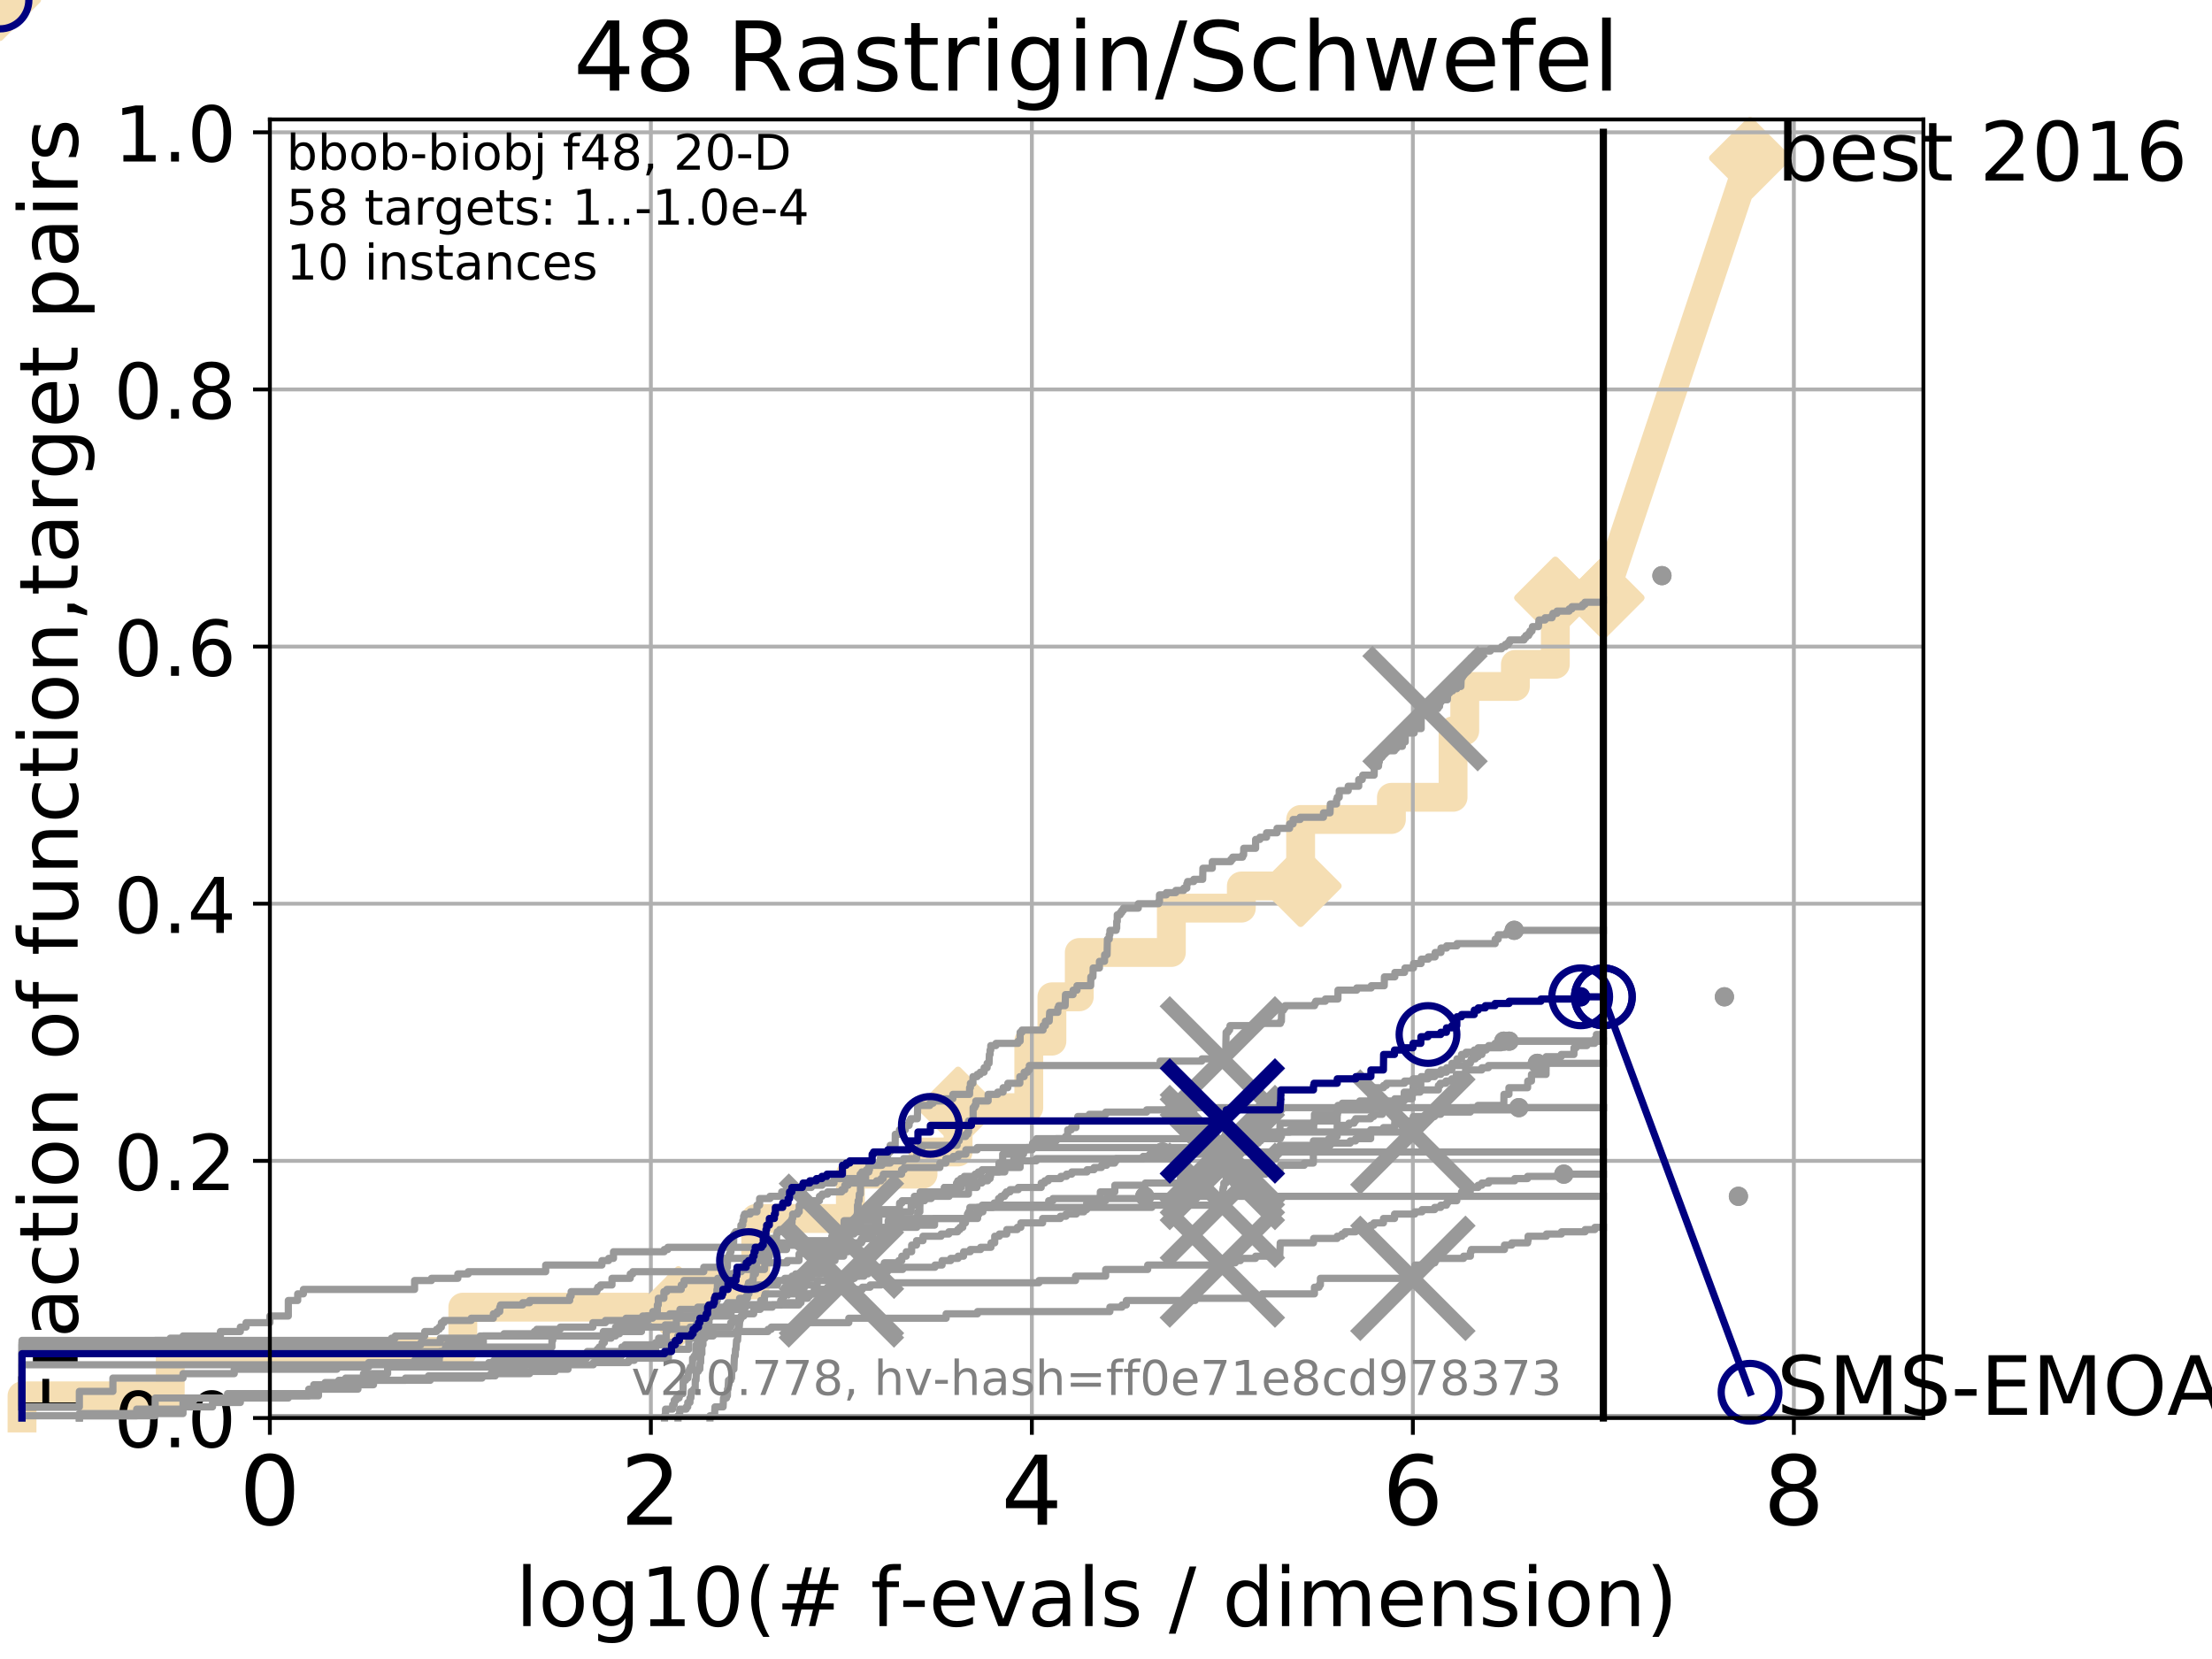 <?xml version="1.0" encoding="utf-8" standalone="no"?>
<!DOCTYPE svg PUBLIC "-//W3C//DTD SVG 1.1//EN"
  "http://www.w3.org/Graphics/SVG/1.1/DTD/svg11.dtd">
<!-- Created with matplotlib (http://matplotlib.org/) -->
<svg height="345pt" version="1.1" viewBox="0 0 460 345" width="460pt" xmlns="http://www.w3.org/2000/svg" xmlns:xlink="http://www.w3.org/1999/xlink">
 <defs>
  <style type="text/css">
*{stroke-linecap:butt;stroke-linejoin:round;}
  </style>
 </defs>
 <g id="figure_1">
  <g id="patch_1">
   <path d="M 0 345.6 
L 460.8 345.6 
L 460.8 0 
L 0 0 
z
" style="fill:#ffffff;"/>
  </g>
  <g id="axes_1">
   <g id="patch_2">
    <path d="M 56.12 294.88 
L 399.984 294.88 
L 399.984 24.84 
L 56.12 24.84 
z
" style="fill:#ffffff;"/>
   </g>
   <g id="line2d_1">
    <path d="M 4.579 294.88 
L 4.579 290.27 
L 35.406 290.27 
L 35.406 281.051 
L 96.244 281.051 
L 96.244 271.831 
L 141.066 271.831 
L 141.066 267.221 
L 157.159 267.221 
L 157.159 253.392 
L 176.841 253.392 
L 176.841 244.173 
L 191.95 244.173 
L 191.95 239.563 
L 199.242 239.563 
L 199.242 230.343 
L 213.944 230.343 
L 213.944 216.514 
L 218.753 216.514 
L 218.753 207.294 
L 224.443 207.294 
L 224.443 198.075 
L 243.591 198.075 
L 243.591 188.855 
L 258.144 188.855 
L 258.144 184.246 
L 270.475 184.246 
L 270.475 170.416 
L 289.351 170.416 
L 289.351 165.807 
L 302.175 165.807 
L 302.175 151.977 
L 304.606 151.977 
L 304.606 142.758 
L 315.133 142.758 
L 315.133 138.148 
L 323.441 138.148 
L 323.441 124.319 
L 333.43 124.319 
" style="fill:none;stroke:#f5deb3;stroke-linecap:square;stroke-width:6;"/>
   </g>
   <g id="line2d_2">
    <path d="M 0 0 
" style="fill:none;stroke:#f5deb3;stroke-linecap:square;stroke-width:6;"/>
    <defs>
     <path d="M -0 7.778 
L 7.778 0 
L 0 -7.778 
L -7.778 -0 
z
" id="m58b25967c9" style="stroke:#f5deb3;stroke-linejoin:miter;stroke-width:1.5;"/>
    </defs>
    <g>
     <use style="fill:#f5deb3;stroke:#f5deb3;stroke-linejoin:miter;stroke-width:1.5;" x="0" xlink:href="#m58b25967c9" y="0"/>
    </g>
   </g>
   <g id="line2d_3">
    <path d="M 333.43 124.319 
L 363.934 32.861 
" style="fill:none;stroke:#f5deb3;stroke-linecap:square;stroke-width:6;"/>
    <g>
     <use style="fill:#f5deb3;stroke:#f5deb3;stroke-linejoin:miter;stroke-width:1.5;" x="333.43" xlink:href="#m58b25967c9" y="124.319"/>
     <use style="fill:#f5deb3;stroke:#f5deb3;stroke-linejoin:miter;stroke-width:1.5;" x="363.934" xlink:href="#m58b25967c9" y="32.861"/>
    </g>
   </g>
   <g id="matplotlib.axis_1">
    <g id="xtick_1">
     <g id="line2d_4">
      <path clip-path="url(#p36023f4eae)" d="M 56.12 294.88 
L 56.12 24.84 
" style="fill:none;stroke:#b0b0b0;stroke-linecap:square;stroke-width:0.8;"/>
     </g>
     <g id="line2d_5">
      <defs>
       <path d="M 0 0 
L 0 3.5 
" id="m8730818c83" style="stroke:#000000;stroke-width:0.8;"/>
      </defs>
      <g>
       <use style="stroke:#000000;stroke-width:0.8;" x="56.12" xlink:href="#m8730818c83" y="294.88"/>
      </g>
     </g>
     <g id="text_1">
      <!-- 0 -->
      <defs>
       <path d="M 31.781 66.406 
Q 24.172 66.406 20.328 58.906 
Q 16.5 51.422 16.5 36.375 
Q 16.5 21.391 20.328 13.891 
Q 24.172 6.391 31.781 6.391 
Q 39.453 6.391 43.281 13.891 
Q 47.125 21.391 47.125 36.375 
Q 47.125 51.422 43.281 58.906 
Q 39.453 66.406 31.781 66.406 
z
M 31.781 74.219 
Q 44.047 74.219 50.516 64.516 
Q 56.984 54.828 56.984 36.375 
Q 56.984 17.969 50.516 8.266 
Q 44.047 -1.422 31.781 -1.422 
Q 19.531 -1.422 13.062 8.266 
Q 6.594 17.969 6.594 36.375 
Q 6.594 54.828 13.062 64.516 
Q 19.531 74.219 31.781 74.219 
z
" id="DejaVuSans-30"/>
      </defs>
      <g transform="translate(49.758 317.077)scale(0.2 -0.2)">
       <use xlink:href="#DejaVuSans-30"/>
      </g>
     </g>
    </g>
    <g id="xtick_2">
     <g id="line2d_6">
      <path clip-path="url(#p36023f4eae)" d="M 135.351 294.88 
L 135.351 24.84 
" style="fill:none;stroke:#b0b0b0;stroke-linecap:square;stroke-width:0.8;"/>
     </g>
     <g id="line2d_7">
      <g>
       <use style="stroke:#000000;stroke-width:0.8;" x="135.351" xlink:href="#m8730818c83" y="294.88"/>
      </g>
     </g>
     <g id="text_2">
      <!-- 2 -->
      <defs>
       <path d="M 19.188 8.297 
L 53.609 8.297 
L 53.609 0 
L 7.328 0 
L 7.328 8.297 
Q 12.938 14.109 22.625 23.891 
Q 32.328 33.688 34.812 36.531 
Q 39.547 41.844 41.422 45.531 
Q 43.312 49.219 43.312 52.781 
Q 43.312 58.594 39.234 62.25 
Q 35.156 65.922 28.609 65.922 
Q 23.969 65.922 18.812 64.312 
Q 13.672 62.703 7.812 59.422 
L 7.812 69.391 
Q 13.766 71.781 18.938 73 
Q 24.125 74.219 28.422 74.219 
Q 39.75 74.219 46.484 68.547 
Q 53.219 62.891 53.219 53.422 
Q 53.219 48.922 51.531 44.891 
Q 49.859 40.875 45.406 35.406 
Q 44.188 33.984 37.641 27.219 
Q 31.109 20.453 19.188 8.297 
z
" id="DejaVuSans-32"/>
      </defs>
      <g transform="translate(128.989 317.077)scale(0.2 -0.2)">
       <use xlink:href="#DejaVuSans-32"/>
      </g>
     </g>
    </g>
    <g id="xtick_3">
     <g id="line2d_8">
      <path clip-path="url(#p36023f4eae)" d="M 214.583 294.88 
L 214.583 24.84 
" style="fill:none;stroke:#b0b0b0;stroke-linecap:square;stroke-width:0.8;"/>
     </g>
     <g id="line2d_9">
      <g>
       <use style="stroke:#000000;stroke-width:0.8;" x="214.583" xlink:href="#m8730818c83" y="294.88"/>
      </g>
     </g>
     <g id="text_3">
      <!-- 4 -->
      <defs>
       <path d="M 37.797 64.312 
L 12.891 25.391 
L 37.797 25.391 
z
M 35.203 72.906 
L 47.609 72.906 
L 47.609 25.391 
L 58.016 25.391 
L 58.016 17.188 
L 47.609 17.188 
L 47.609 0 
L 37.797 0 
L 37.797 17.188 
L 4.891 17.188 
L 4.891 26.703 
z
" id="DejaVuSans-34"/>
      </defs>
      <g transform="translate(208.22 317.077)scale(0.2 -0.2)">
       <use xlink:href="#DejaVuSans-34"/>
      </g>
     </g>
    </g>
    <g id="xtick_4">
     <g id="line2d_10">
      <path clip-path="url(#p36023f4eae)" d="M 293.814 294.88 
L 293.814 24.84 
" style="fill:none;stroke:#b0b0b0;stroke-linecap:square;stroke-width:0.8;"/>
     </g>
     <g id="line2d_11">
      <g>
       <use style="stroke:#000000;stroke-width:0.8;" x="293.814" xlink:href="#m8730818c83" y="294.88"/>
      </g>
     </g>
     <g id="text_4">
      <!-- 6 -->
      <defs>
       <path d="M 33.016 40.375 
Q 26.375 40.375 22.484 35.828 
Q 18.609 31.297 18.609 23.391 
Q 18.609 15.531 22.484 10.953 
Q 26.375 6.391 33.016 6.391 
Q 39.656 6.391 43.531 10.953 
Q 47.406 15.531 47.406 23.391 
Q 47.406 31.297 43.531 35.828 
Q 39.656 40.375 33.016 40.375 
z
M 52.594 71.297 
L 52.594 62.312 
Q 48.875 64.062 45.094 64.984 
Q 41.312 65.922 37.594 65.922 
Q 27.828 65.922 22.672 59.328 
Q 17.531 52.734 16.797 39.406 
Q 19.672 43.656 24.016 45.922 
Q 28.375 48.188 33.594 48.188 
Q 44.578 48.188 50.953 41.516 
Q 57.328 34.859 57.328 23.391 
Q 57.328 12.156 50.688 5.359 
Q 44.047 -1.422 33.016 -1.422 
Q 20.359 -1.422 13.672 8.266 
Q 6.984 17.969 6.984 36.375 
Q 6.984 53.656 15.188 63.938 
Q 23.391 74.219 37.203 74.219 
Q 40.922 74.219 44.703 73.484 
Q 48.484 72.75 52.594 71.297 
z
" id="DejaVuSans-36"/>
      </defs>
      <g transform="translate(287.452 317.077)scale(0.2 -0.2)">
       <use xlink:href="#DejaVuSans-36"/>
      </g>
     </g>
    </g>
    <g id="xtick_5">
     <g id="line2d_12">
      <path clip-path="url(#p36023f4eae)" d="M 373.045 294.88 
L 373.045 24.84 
" style="fill:none;stroke:#b0b0b0;stroke-linecap:square;stroke-width:0.8;"/>
     </g>
     <g id="line2d_13">
      <g>
       <use style="stroke:#000000;stroke-width:0.8;" x="373.045" xlink:href="#m8730818c83" y="294.88"/>
      </g>
     </g>
     <g id="text_5">
      <!-- 8 -->
      <defs>
       <path d="M 31.781 34.625 
Q 24.75 34.625 20.719 30.859 
Q 16.703 27.094 16.703 20.516 
Q 16.703 13.922 20.719 10.156 
Q 24.75 6.391 31.781 6.391 
Q 38.812 6.391 42.859 10.172 
Q 46.922 13.969 46.922 20.516 
Q 46.922 27.094 42.891 30.859 
Q 38.875 34.625 31.781 34.625 
z
M 21.922 38.812 
Q 15.578 40.375 12.031 44.719 
Q 8.5 49.078 8.5 55.328 
Q 8.5 64.062 14.719 69.141 
Q 20.953 74.219 31.781 74.219 
Q 42.672 74.219 48.875 69.141 
Q 55.078 64.062 55.078 55.328 
Q 55.078 49.078 51.531 44.719 
Q 48 40.375 41.703 38.812 
Q 48.828 37.156 52.797 32.312 
Q 56.781 27.484 56.781 20.516 
Q 56.781 9.906 50.312 4.234 
Q 43.844 -1.422 31.781 -1.422 
Q 19.734 -1.422 13.25 4.234 
Q 6.781 9.906 6.781 20.516 
Q 6.781 27.484 10.781 32.312 
Q 14.797 37.156 21.922 38.812 
z
M 18.312 54.391 
Q 18.312 48.734 21.844 45.562 
Q 25.391 42.391 31.781 42.391 
Q 38.141 42.391 41.719 45.562 
Q 45.312 48.734 45.312 54.391 
Q 45.312 60.062 41.719 63.234 
Q 38.141 66.406 31.781 66.406 
Q 25.391 66.406 21.844 63.234 
Q 18.312 60.062 18.312 54.391 
z
" id="DejaVuSans-38"/>
      </defs>
      <g transform="translate(366.683 317.077)scale(0.2 -0.2)">
       <use xlink:href="#DejaVuSans-38"/>
      </g>
     </g>
    </g>
    <g id="text_6">
     <!-- log10(# f-evals / dimension) -->
     <defs>
      <path d="M 9.422 75.984 
L 18.406 75.984 
L 18.406 0 
L 9.422 0 
z
" id="DejaVuSans-6c"/>
      <path d="M 30.609 48.391 
Q 23.391 48.391 19.188 42.75 
Q 14.984 37.109 14.984 27.297 
Q 14.984 17.484 19.156 11.844 
Q 23.344 6.203 30.609 6.203 
Q 37.797 6.203 41.984 11.859 
Q 46.188 17.531 46.188 27.297 
Q 46.188 37.016 41.984 42.703 
Q 37.797 48.391 30.609 48.391 
z
M 30.609 56 
Q 42.328 56 49.016 48.375 
Q 55.719 40.766 55.719 27.297 
Q 55.719 13.875 49.016 6.219 
Q 42.328 -1.422 30.609 -1.422 
Q 18.844 -1.422 12.172 6.219 
Q 5.516 13.875 5.516 27.297 
Q 5.516 40.766 12.172 48.375 
Q 18.844 56 30.609 56 
z
" id="DejaVuSans-6f"/>
      <path d="M 45.406 27.984 
Q 45.406 37.75 41.375 43.109 
Q 37.359 48.484 30.078 48.484 
Q 22.859 48.484 18.828 43.109 
Q 14.797 37.75 14.797 27.984 
Q 14.797 18.266 18.828 12.891 
Q 22.859 7.516 30.078 7.516 
Q 37.359 7.516 41.375 12.891 
Q 45.406 18.266 45.406 27.984 
z
M 54.391 6.781 
Q 54.391 -7.172 48.188 -13.984 
Q 42 -20.797 29.203 -20.797 
Q 24.469 -20.797 20.266 -20.094 
Q 16.062 -19.391 12.109 -17.922 
L 12.109 -9.188 
Q 16.062 -11.328 19.922 -12.344 
Q 23.781 -13.375 27.781 -13.375 
Q 36.625 -13.375 41.016 -8.766 
Q 45.406 -4.156 45.406 5.172 
L 45.406 9.625 
Q 42.625 4.781 38.281 2.391 
Q 33.938 0 27.875 0 
Q 17.828 0 11.672 7.656 
Q 5.516 15.328 5.516 27.984 
Q 5.516 40.672 11.672 48.328 
Q 17.828 56 27.875 56 
Q 33.938 56 38.281 53.609 
Q 42.625 51.219 45.406 46.391 
L 45.406 54.688 
L 54.391 54.688 
z
" id="DejaVuSans-67"/>
      <path d="M 12.406 8.297 
L 28.516 8.297 
L 28.516 63.922 
L 10.984 60.406 
L 10.984 69.391 
L 28.422 72.906 
L 38.281 72.906 
L 38.281 8.297 
L 54.391 8.297 
L 54.391 0 
L 12.406 0 
z
" id="DejaVuSans-31"/>
      <path d="M 31 75.875 
Q 24.469 64.656 21.281 53.656 
Q 18.109 42.672 18.109 31.391 
Q 18.109 20.125 21.312 9.062 
Q 24.516 -2 31 -13.188 
L 23.188 -13.188 
Q 15.875 -1.703 12.234 9.375 
Q 8.594 20.453 8.594 31.391 
Q 8.594 42.281 12.203 53.312 
Q 15.828 64.359 23.188 75.875 
z
" id="DejaVuSans-28"/>
      <path d="M 51.125 44 
L 36.922 44 
L 32.812 27.688 
L 47.125 27.688 
z
M 43.797 71.781 
L 38.719 51.516 
L 52.984 51.516 
L 58.109 71.781 
L 65.922 71.781 
L 60.891 51.516 
L 76.125 51.516 
L 76.125 44 
L 58.984 44 
L 54.984 27.688 
L 70.516 27.688 
L 70.516 20.219 
L 53.078 20.219 
L 48 0 
L 40.188 0 
L 45.219 20.219 
L 30.906 20.219 
L 25.875 0 
L 18.016 0 
L 23.094 20.219 
L 7.719 20.219 
L 7.719 27.688 
L 24.906 27.688 
L 29 44 
L 13.281 44 
L 13.281 51.516 
L 30.906 51.516 
L 35.891 71.781 
z
" id="DejaVuSans-23"/>
      <path id="DejaVuSans-20"/>
      <path d="M 37.109 75.984 
L 37.109 68.5 
L 28.516 68.5 
Q 23.688 68.5 21.797 66.547 
Q 19.922 64.594 19.922 59.516 
L 19.922 54.688 
L 34.719 54.688 
L 34.719 47.703 
L 19.922 47.703 
L 19.922 0 
L 10.891 0 
L 10.891 47.703 
L 2.297 47.703 
L 2.297 54.688 
L 10.891 54.688 
L 10.891 58.5 
Q 10.891 67.625 15.141 71.797 
Q 19.391 75.984 28.609 75.984 
z
" id="DejaVuSans-66"/>
      <path d="M 4.891 31.391 
L 31.203 31.391 
L 31.203 23.391 
L 4.891 23.391 
z
" id="DejaVuSans-2d"/>
      <path d="M 56.203 29.594 
L 56.203 25.203 
L 14.891 25.203 
Q 15.484 15.922 20.484 11.062 
Q 25.484 6.203 34.422 6.203 
Q 39.594 6.203 44.453 7.469 
Q 49.312 8.734 54.109 11.281 
L 54.109 2.781 
Q 49.266 0.734 44.188 -0.344 
Q 39.109 -1.422 33.891 -1.422 
Q 20.797 -1.422 13.156 6.188 
Q 5.516 13.812 5.516 26.812 
Q 5.516 40.234 12.766 48.109 
Q 20.016 56 32.328 56 
Q 43.359 56 49.781 48.891 
Q 56.203 41.797 56.203 29.594 
z
M 47.219 32.234 
Q 47.125 39.594 43.094 43.984 
Q 39.062 48.391 32.422 48.391 
Q 24.906 48.391 20.391 44.141 
Q 15.875 39.891 15.188 32.172 
z
" id="DejaVuSans-65"/>
      <path d="M 2.984 54.688 
L 12.5 54.688 
L 29.594 8.797 
L 46.688 54.688 
L 56.203 54.688 
L 35.688 0 
L 23.484 0 
z
" id="DejaVuSans-76"/>
      <path d="M 34.281 27.484 
Q 23.391 27.484 19.188 25 
Q 14.984 22.516 14.984 16.5 
Q 14.984 11.719 18.141 8.906 
Q 21.297 6.109 26.703 6.109 
Q 34.188 6.109 38.703 11.406 
Q 43.219 16.703 43.219 25.484 
L 43.219 27.484 
z
M 52.203 31.203 
L 52.203 0 
L 43.219 0 
L 43.219 8.297 
Q 40.141 3.328 35.547 0.953 
Q 30.953 -1.422 24.312 -1.422 
Q 15.922 -1.422 10.953 3.297 
Q 6 8.016 6 15.922 
Q 6 25.141 12.172 29.828 
Q 18.359 34.516 30.609 34.516 
L 43.219 34.516 
L 43.219 35.406 
Q 43.219 41.609 39.141 45 
Q 35.062 48.391 27.688 48.391 
Q 23 48.391 18.547 47.266 
Q 14.109 46.141 10.016 43.891 
L 10.016 52.203 
Q 14.938 54.109 19.578 55.047 
Q 24.219 56 28.609 56 
Q 40.484 56 46.344 49.844 
Q 52.203 43.703 52.203 31.203 
z
" id="DejaVuSans-61"/>
      <path d="M 44.281 53.078 
L 44.281 44.578 
Q 40.484 46.531 36.375 47.5 
Q 32.281 48.484 27.875 48.484 
Q 21.188 48.484 17.844 46.438 
Q 14.5 44.391 14.5 40.281 
Q 14.5 37.156 16.891 35.375 
Q 19.281 33.594 26.516 31.984 
L 29.594 31.297 
Q 39.156 29.25 43.188 25.516 
Q 47.219 21.781 47.219 15.094 
Q 47.219 7.469 41.188 3.016 
Q 35.156 -1.422 24.609 -1.422 
Q 20.219 -1.422 15.453 -0.562 
Q 10.688 0.297 5.422 2 
L 5.422 11.281 
Q 10.406 8.688 15.234 7.391 
Q 20.062 6.109 24.812 6.109 
Q 31.156 6.109 34.562 8.281 
Q 37.984 10.453 37.984 14.406 
Q 37.984 18.062 35.516 20.016 
Q 33.062 21.969 24.703 23.781 
L 21.578 24.516 
Q 13.234 26.266 9.516 29.906 
Q 5.812 33.547 5.812 39.891 
Q 5.812 47.609 11.281 51.797 
Q 16.75 56 26.812 56 
Q 31.781 56 36.172 55.266 
Q 40.578 54.547 44.281 53.078 
z
" id="DejaVuSans-73"/>
      <path d="M 25.391 72.906 
L 33.688 72.906 
L 8.297 -9.281 
L 0 -9.281 
z
" id="DejaVuSans-2f"/>
      <path d="M 45.406 46.391 
L 45.406 75.984 
L 54.391 75.984 
L 54.391 0 
L 45.406 0 
L 45.406 8.203 
Q 42.578 3.328 38.25 0.953 
Q 33.938 -1.422 27.875 -1.422 
Q 17.969 -1.422 11.734 6.484 
Q 5.516 14.406 5.516 27.297 
Q 5.516 40.188 11.734 48.094 
Q 17.969 56 27.875 56 
Q 33.938 56 38.25 53.625 
Q 42.578 51.266 45.406 46.391 
z
M 14.797 27.297 
Q 14.797 17.391 18.875 11.75 
Q 22.953 6.109 30.078 6.109 
Q 37.203 6.109 41.297 11.75 
Q 45.406 17.391 45.406 27.297 
Q 45.406 37.203 41.297 42.844 
Q 37.203 48.484 30.078 48.484 
Q 22.953 48.484 18.875 42.844 
Q 14.797 37.203 14.797 27.297 
z
" id="DejaVuSans-64"/>
      <path d="M 9.422 54.688 
L 18.406 54.688 
L 18.406 0 
L 9.422 0 
z
M 9.422 75.984 
L 18.406 75.984 
L 18.406 64.594 
L 9.422 64.594 
z
" id="DejaVuSans-69"/>
      <path d="M 52 44.188 
Q 55.375 50.25 60.062 53.125 
Q 64.75 56 71.094 56 
Q 79.641 56 84.281 50.016 
Q 88.922 44.047 88.922 33.016 
L 88.922 0 
L 79.891 0 
L 79.891 32.719 
Q 79.891 40.578 77.094 44.375 
Q 74.312 48.188 68.609 48.188 
Q 61.625 48.188 57.562 43.547 
Q 53.516 38.922 53.516 30.906 
L 53.516 0 
L 44.484 0 
L 44.484 32.719 
Q 44.484 40.625 41.703 44.406 
Q 38.922 48.188 33.109 48.188 
Q 26.219 48.188 22.156 43.531 
Q 18.109 38.875 18.109 30.906 
L 18.109 0 
L 9.078 0 
L 9.078 54.688 
L 18.109 54.688 
L 18.109 46.188 
Q 21.188 51.219 25.484 53.609 
Q 29.781 56 35.688 56 
Q 41.656 56 45.828 52.969 
Q 50 49.953 52 44.188 
z
" id="DejaVuSans-6d"/>
      <path d="M 54.891 33.016 
L 54.891 0 
L 45.906 0 
L 45.906 32.719 
Q 45.906 40.484 42.875 44.328 
Q 39.844 48.188 33.797 48.188 
Q 26.516 48.188 22.312 43.547 
Q 18.109 38.922 18.109 30.906 
L 18.109 0 
L 9.078 0 
L 9.078 54.688 
L 18.109 54.688 
L 18.109 46.188 
Q 21.344 51.125 25.703 53.562 
Q 30.078 56 35.797 56 
Q 45.219 56 50.047 50.172 
Q 54.891 44.344 54.891 33.016 
z
" id="DejaVuSans-6e"/>
      <path d="M 8.016 75.875 
L 15.828 75.875 
Q 23.141 64.359 26.781 53.312 
Q 30.422 42.281 30.422 31.391 
Q 30.422 20.453 26.781 9.375 
Q 23.141 -1.703 15.828 -13.188 
L 8.016 -13.188 
Q 14.5 -2 17.703 9.062 
Q 20.906 20.125 20.906 31.391 
Q 20.906 42.672 17.703 53.656 
Q 14.5 64.656 8.016 75.875 
z
" id="DejaVuSans-29"/>
     </defs>
     <g transform="translate(107.211 338.154)scale(0.17 -0.17)">
      <use xlink:href="#DejaVuSans-6c"/>
      <use x="27.783" xlink:href="#DejaVuSans-6f"/>
      <use x="88.965" xlink:href="#DejaVuSans-67"/>
      <use x="152.441" xlink:href="#DejaVuSans-31"/>
      <use x="216.064" xlink:href="#DejaVuSans-30"/>
      <use x="279.688" xlink:href="#DejaVuSans-28"/>
      <use x="318.701" xlink:href="#DejaVuSans-23"/>
      <use x="402.49" xlink:href="#DejaVuSans-20"/>
      <use x="434.277" xlink:href="#DejaVuSans-66"/>
      <use x="469.404" xlink:href="#DejaVuSans-2d"/>
      <use x="505.488" xlink:href="#DejaVuSans-65"/>
      <use x="567.012" xlink:href="#DejaVuSans-76"/>
      <use x="626.191" xlink:href="#DejaVuSans-61"/>
      <use x="687.471" xlink:href="#DejaVuSans-6c"/>
      <use x="715.254" xlink:href="#DejaVuSans-73"/>
      <use x="767.354" xlink:href="#DejaVuSans-20"/>
      <use x="799.141" xlink:href="#DejaVuSans-2f"/>
      <use x="832.832" xlink:href="#DejaVuSans-20"/>
      <use x="864.619" xlink:href="#DejaVuSans-64"/>
      <use x="928.096" xlink:href="#DejaVuSans-69"/>
      <use x="955.879" xlink:href="#DejaVuSans-6d"/>
      <use x="1053.291" xlink:href="#DejaVuSans-65"/>
      <use x="1114.814" xlink:href="#DejaVuSans-6e"/>
      <use x="1178.193" xlink:href="#DejaVuSans-73"/>
      <use x="1230.293" xlink:href="#DejaVuSans-69"/>
      <use x="1258.076" xlink:href="#DejaVuSans-6f"/>
      <use x="1319.258" xlink:href="#DejaVuSans-6e"/>
      <use x="1382.637" xlink:href="#DejaVuSans-29"/>
     </g>
    </g>
   </g>
   <g id="matplotlib.axis_2">
    <g id="ytick_1">
     <g id="line2d_14">
      <path clip-path="url(#p36023f4eae)" d="M 56.12 294.88 
L 399.984 294.88 
" style="fill:none;stroke:#b0b0b0;stroke-linecap:square;stroke-width:0.8;"/>
     </g>
     <g id="line2d_15">
      <defs>
       <path d="M 0 0 
L -3.5 0 
" id="m7e92565b63" style="stroke:#000000;stroke-width:0.8;"/>
      </defs>
      <g>
       <use style="stroke:#000000;stroke-width:0.8;" x="56.12" xlink:href="#m7e92565b63" y="294.88"/>
      </g>
     </g>
     <g id="text_7">
      <!-- 0.0 -->
      <defs>
       <path d="M 10.688 12.406 
L 21 12.406 
L 21 0 
L 10.688 0 
z
" id="DejaVuSans-2e"/>
      </defs>
      <g transform="translate(23.675 300.959)scale(0.16 -0.16)">
       <use xlink:href="#DejaVuSans-30"/>
       <use x="63.623" xlink:href="#DejaVuSans-2e"/>
       <use x="95.41" xlink:href="#DejaVuSans-30"/>
      </g>
     </g>
    </g>
    <g id="ytick_2">
     <g id="line2d_16">
      <path clip-path="url(#p36023f4eae)" d="M 56.12 241.407 
L 399.984 241.407 
" style="fill:none;stroke:#b0b0b0;stroke-linecap:square;stroke-width:0.8;"/>
     </g>
     <g id="line2d_17">
      <g>
       <use style="stroke:#000000;stroke-width:0.8;" x="56.12" xlink:href="#m7e92565b63" y="241.407"/>
      </g>
     </g>
     <g id="text_8">
      <!-- 0.2 -->
      <g transform="translate(23.675 247.485)scale(0.16 -0.16)">
       <use xlink:href="#DejaVuSans-30"/>
       <use x="63.623" xlink:href="#DejaVuSans-2e"/>
       <use x="95.41" xlink:href="#DejaVuSans-32"/>
      </g>
     </g>
    </g>
    <g id="ytick_3">
     <g id="line2d_18">
      <path clip-path="url(#p36023f4eae)" d="M 56.12 187.933 
L 399.984 187.933 
" style="fill:none;stroke:#b0b0b0;stroke-linecap:square;stroke-width:0.8;"/>
     </g>
     <g id="line2d_19">
      <g>
       <use style="stroke:#000000;stroke-width:0.8;" x="56.12" xlink:href="#m7e92565b63" y="187.933"/>
      </g>
     </g>
     <g id="text_9">
      <!-- 0.4 -->
      <g transform="translate(23.675 194.012)scale(0.16 -0.16)">
       <use xlink:href="#DejaVuSans-30"/>
       <use x="63.623" xlink:href="#DejaVuSans-2e"/>
       <use x="95.41" xlink:href="#DejaVuSans-34"/>
      </g>
     </g>
    </g>
    <g id="ytick_4">
     <g id="line2d_20">
      <path clip-path="url(#p36023f4eae)" d="M 56.12 134.46 
L 399.984 134.46 
" style="fill:none;stroke:#b0b0b0;stroke-linecap:square;stroke-width:0.8;"/>
     </g>
     <g id="line2d_21">
      <g>
       <use style="stroke:#000000;stroke-width:0.8;" x="56.12" xlink:href="#m7e92565b63" y="134.46"/>
      </g>
     </g>
     <g id="text_10">
      <!-- 0.6 -->
      <g transform="translate(23.675 140.539)scale(0.16 -0.16)">
       <use xlink:href="#DejaVuSans-30"/>
       <use x="63.623" xlink:href="#DejaVuSans-2e"/>
       <use x="95.41" xlink:href="#DejaVuSans-36"/>
      </g>
     </g>
    </g>
    <g id="ytick_5">
     <g id="line2d_22">
      <path clip-path="url(#p36023f4eae)" d="M 56.12 80.987 
L 399.984 80.987 
" style="fill:none;stroke:#b0b0b0;stroke-linecap:square;stroke-width:0.8;"/>
     </g>
     <g id="line2d_23">
      <g>
       <use style="stroke:#000000;stroke-width:0.8;" x="56.12" xlink:href="#m7e92565b63" y="80.987"/>
      </g>
     </g>
     <g id="text_11">
      <!-- 0.8 -->
      <g transform="translate(23.675 87.066)scale(0.16 -0.16)">
       <use xlink:href="#DejaVuSans-30"/>
       <use x="63.623" xlink:href="#DejaVuSans-2e"/>
       <use x="95.41" xlink:href="#DejaVuSans-38"/>
      </g>
     </g>
    </g>
    <g id="ytick_6">
     <g id="line2d_24">
      <path clip-path="url(#p36023f4eae)" d="M 56.12 27.514 
L 399.984 27.514 
" style="fill:none;stroke:#b0b0b0;stroke-linecap:square;stroke-width:0.8;"/>
     </g>
     <g id="line2d_25">
      <g>
       <use style="stroke:#000000;stroke-width:0.8;" x="56.12" xlink:href="#m7e92565b63" y="27.514"/>
      </g>
     </g>
     <g id="text_12">
      <!-- 1.0 -->
      <g transform="translate(23.675 33.592)scale(0.16 -0.16)">
       <use xlink:href="#DejaVuSans-31"/>
       <use x="63.623" xlink:href="#DejaVuSans-2e"/>
       <use x="95.41" xlink:href="#DejaVuSans-30"/>
      </g>
     </g>
    </g>
    <g id="text_13">
     <!-- Fraction of function,target pairs -->
     <defs>
      <path d="M 9.812 72.906 
L 51.703 72.906 
L 51.703 64.594 
L 19.672 64.594 
L 19.672 43.109 
L 48.578 43.109 
L 48.578 34.812 
L 19.672 34.812 
L 19.672 0 
L 9.812 0 
z
" id="DejaVuSans-46"/>
      <path d="M 41.109 46.297 
Q 39.594 47.172 37.812 47.578 
Q 36.031 48 33.891 48 
Q 26.266 48 22.188 43.047 
Q 18.109 38.094 18.109 28.812 
L 18.109 0 
L 9.078 0 
L 9.078 54.688 
L 18.109 54.688 
L 18.109 46.188 
Q 20.953 51.172 25.484 53.578 
Q 30.031 56 36.531 56 
Q 37.453 56 38.578 55.875 
Q 39.703 55.766 41.062 55.516 
z
" id="DejaVuSans-72"/>
      <path d="M 48.781 52.594 
L 48.781 44.188 
Q 44.969 46.297 41.141 47.344 
Q 37.312 48.391 33.406 48.391 
Q 24.656 48.391 19.812 42.844 
Q 14.984 37.312 14.984 27.297 
Q 14.984 17.281 19.812 11.734 
Q 24.656 6.203 33.406 6.203 
Q 37.312 6.203 41.141 7.25 
Q 44.969 8.297 48.781 10.406 
L 48.781 2.094 
Q 45.016 0.344 40.984 -0.531 
Q 36.969 -1.422 32.422 -1.422 
Q 20.062 -1.422 12.781 6.344 
Q 5.516 14.109 5.516 27.297 
Q 5.516 40.672 12.859 48.328 
Q 20.219 56 33.016 56 
Q 37.156 56 41.109 55.141 
Q 45.062 54.297 48.781 52.594 
z
" id="DejaVuSans-63"/>
      <path d="M 18.312 70.219 
L 18.312 54.688 
L 36.812 54.688 
L 36.812 47.703 
L 18.312 47.703 
L 18.312 18.016 
Q 18.312 11.328 20.141 9.422 
Q 21.969 7.516 27.594 7.516 
L 36.812 7.516 
L 36.812 0 
L 27.594 0 
Q 17.188 0 13.234 3.875 
Q 9.281 7.766 9.281 18.016 
L 9.281 47.703 
L 2.688 47.703 
L 2.688 54.688 
L 9.281 54.688 
L 9.281 70.219 
z
" id="DejaVuSans-74"/>
      <path d="M 8.5 21.578 
L 8.5 54.688 
L 17.484 54.688 
L 17.484 21.922 
Q 17.484 14.156 20.5 10.266 
Q 23.531 6.391 29.594 6.391 
Q 36.859 6.391 41.078 11.031 
Q 45.312 15.672 45.312 23.688 
L 45.312 54.688 
L 54.297 54.688 
L 54.297 0 
L 45.312 0 
L 45.312 8.406 
Q 42.047 3.422 37.719 1 
Q 33.406 -1.422 27.688 -1.422 
Q 18.266 -1.422 13.375 4.438 
Q 8.5 10.297 8.5 21.578 
z
M 31.109 56 
z
" id="DejaVuSans-75"/>
      <path d="M 11.719 12.406 
L 22.016 12.406 
L 22.016 4 
L 14.016 -11.625 
L 7.719 -11.625 
L 11.719 4 
z
" id="DejaVuSans-2c"/>
      <path d="M 18.109 8.203 
L 18.109 -20.797 
L 9.078 -20.797 
L 9.078 54.688 
L 18.109 54.688 
L 18.109 46.391 
Q 20.953 51.266 25.266 53.625 
Q 29.594 56 35.594 56 
Q 45.562 56 51.781 48.094 
Q 58.016 40.188 58.016 27.297 
Q 58.016 14.406 51.781 6.484 
Q 45.562 -1.422 35.594 -1.422 
Q 29.594 -1.422 25.266 0.953 
Q 20.953 3.328 18.109 8.203 
z
M 48.688 27.297 
Q 48.688 37.203 44.609 42.844 
Q 40.531 48.484 33.406 48.484 
Q 26.266 48.484 22.188 42.844 
Q 18.109 37.203 18.109 27.297 
Q 18.109 17.391 22.188 11.75 
Q 26.266 6.109 33.406 6.109 
Q 40.531 6.109 44.609 11.75 
Q 48.688 17.391 48.688 27.297 
z
" id="DejaVuSans-70"/>
     </defs>
     <g transform="translate(16.14 294.999)rotate(-90)scale(0.17 -0.17)">
      <use xlink:href="#DejaVuSans-46"/>
      <use x="57.41" xlink:href="#DejaVuSans-72"/>
      <use x="98.523" xlink:href="#DejaVuSans-61"/>
      <use x="159.803" xlink:href="#DejaVuSans-63"/>
      <use x="214.783" xlink:href="#DejaVuSans-74"/>
      <use x="253.992" xlink:href="#DejaVuSans-69"/>
      <use x="281.775" xlink:href="#DejaVuSans-6f"/>
      <use x="342.957" xlink:href="#DejaVuSans-6e"/>
      <use x="406.336" xlink:href="#DejaVuSans-20"/>
      <use x="438.123" xlink:href="#DejaVuSans-6f"/>
      <use x="499.305" xlink:href="#DejaVuSans-66"/>
      <use x="534.51" xlink:href="#DejaVuSans-20"/>
      <use x="566.297" xlink:href="#DejaVuSans-66"/>
      <use x="601.502" xlink:href="#DejaVuSans-75"/>
      <use x="664.881" xlink:href="#DejaVuSans-6e"/>
      <use x="728.26" xlink:href="#DejaVuSans-63"/>
      <use x="783.24" xlink:href="#DejaVuSans-74"/>
      <use x="822.449" xlink:href="#DejaVuSans-69"/>
      <use x="850.232" xlink:href="#DejaVuSans-6f"/>
      <use x="911.414" xlink:href="#DejaVuSans-6e"/>
      <use x="974.793" xlink:href="#DejaVuSans-2c"/>
      <use x="1006.58" xlink:href="#DejaVuSans-74"/>
      <use x="1045.789" xlink:href="#DejaVuSans-61"/>
      <use x="1107.068" xlink:href="#DejaVuSans-72"/>
      <use x="1148.166" xlink:href="#DejaVuSans-67"/>
      <use x="1211.643" xlink:href="#DejaVuSans-65"/>
      <use x="1273.166" xlink:href="#DejaVuSans-74"/>
      <use x="1312.375" xlink:href="#DejaVuSans-20"/>
      <use x="1344.162" xlink:href="#DejaVuSans-70"/>
      <use x="1407.639" xlink:href="#DejaVuSans-61"/>
      <use x="1468.918" xlink:href="#DejaVuSans-69"/>
      <use x="1496.701" xlink:href="#DejaVuSans-72"/>
      <use x="1537.814" xlink:href="#DejaVuSans-73"/>
     </g>
    </g>
   </g>
   <g id="line2d_26">
    <defs>
     <path d="M 0 1.5 
C 0.398 1.5 0.779 1.342 1.061 1.061 
C 1.342 0.779 1.5 0.398 1.5 0 
C 1.5 -0.398 1.342 -0.779 1.061 -1.061 
C 0.779 -1.342 0.398 -1.5 0 -1.5 
C -0.398 -1.5 -0.779 -1.342 -1.061 -1.061 
C -1.342 -0.779 -1.5 -0.398 -1.5 0 
C -1.5 0.398 -1.342 0.779 -1.061 1.061 
C -0.779 1.342 -0.398 1.5 0 1.5 
z
" id="m764ca42273" style="stroke:#f5deb3;"/>
    </defs>
    <g>
     <use style="fill:#f5deb3;stroke:#f5deb3;" x="323.441" xlink:href="#m764ca42273" y="124.319"/>
     <use style="fill:#f5deb3;stroke:#f5deb3;" x="323.441" xlink:href="#m764ca42273" y="124.319"/>
    </g>
   </g>
   <g id="line2d_27">
    <g>
     <use style="fill:#f5deb3;stroke:#f5deb3;stroke-linejoin:miter;stroke-width:1.5;" x="141.066" xlink:href="#m58b25967c9" y="271.831"/>
     <use style="fill:#f5deb3;stroke:#f5deb3;stroke-linejoin:miter;stroke-width:1.5;" x="199.242" xlink:href="#m58b25967c9" y="230.343"/>
     <use style="fill:#f5deb3;stroke:#f5deb3;stroke-linejoin:miter;stroke-width:1.5;" x="270.475" xlink:href="#m58b25967c9" y="184.246"/>
     <use style="fill:#f5deb3;stroke:#f5deb3;stroke-linejoin:miter;stroke-width:1.5;" x="323.441" xlink:href="#m58b25967c9" y="124.319"/>
     <use style="fill:#f5deb3;stroke:#f5deb3;stroke-linejoin:miter;stroke-width:1.5;" x="323.441" xlink:href="#m58b25967c9" y="124.319"/>
     <use style="fill:#f5deb3;stroke:#f5deb3;stroke-linejoin:miter;stroke-width:1.5;" x="333.43" xlink:href="#m58b25967c9" y="124.319"/>
    </g>
   </g>
   <g id="line2d_28">
    <defs>
     <path d="M 0 1.5 
C 0.398 1.5 0.779 1.342 1.061 1.061 
C 1.342 0.779 1.5 0.398 1.5 0 
C 1.5 -0.398 1.342 -0.779 1.061 -1.061 
C 0.779 -1.342 0.398 -1.5 0 -1.5 
C -0.398 -1.5 -0.779 -1.342 -1.061 -1.061 
C -1.342 -0.779 -1.5 -0.398 -1.5 0 
C -1.5 0.398 -1.342 0.779 -1.061 1.061 
C -0.779 1.342 -0.398 1.5 0 1.5 
z
" id="m0ec6004c8d" style="stroke:#999999;"/>
    </defs>
    <g>
     <use style="fill:#999999;stroke:#999999;" x="313.834" xlink:href="#m0ec6004c8d" y="216.514"/>
     <use style="fill:#999999;stroke:#999999;" x="313.834" xlink:href="#m0ec6004c8d" y="216.514"/>
    </g>
   </g>
   <g id="line2d_29">
    <path d="M 16.504 294.88 
L 16.504 293.958 
L 32.269 293.958 
L 32.269 290.731 
L 47.331 290.731 
L 47.331 289.809 
L 65.748 289.809 
L 65.748 288.426 
L 69.29 288.426 
L 69.29 287.965 
L 70.45 287.965 
L 70.45 287.043 
L 71.885 287.043 
L 71.885 286.582 
L 75.586 286.582 
L 75.586 285.66 
L 80.604 285.66 
L 80.604 284.278 
L 102.305 284.278 
L 102.305 283.817 
L 123.391 283.817 
L 123.391 283.356 
L 130.686 283.356 
L 130.686 282.895 
L 131.906 282.895 
L 131.906 282.434 
L 139.011 282.434 
L 139.018 280.59 
L 143.243 280.59 
L 143.243 278.285 
L 145.597 278.285 
L 145.597 277.824 
L 148.308 277.824 
L 148.308 275.98 
L 151.959 275.98 
L 151.959 275.058 
L 152.523 275.058 
L 152.523 274.136 
L 154.109 274.136 
L 154.109 273.675 
L 154.692 273.675 
L 154.692 273.214 
L 156.739 273.214 
L 156.747 272.292 
L 158.099 272.292 
L 158.099 271.831 
L 160.62 271.831 
L 160.62 271.37 
L 162.35 271.37 
L 162.35 270.448 
L 162.795 270.448 
L 162.795 269.526 
L 163.204 269.526 
L 163.204 267.682 
L 166.96 267.682 
L 166.96 267.221 
L 167.455 267.221 
L 167.455 266.299 
L 167.775 266.299 
L 167.775 265.838 
L 168.808 265.838 
L 168.808 264.917 
L 170.658 264.917 
L 170.658 264.456 
L 170.769 264.456 
L 170.769 263.534 
L 172.324 263.534 
L 172.324 262.151 
L 173.644 262.151 
L 173.644 261.229 
L 173.878 261.229 
L 173.878 260.307 
L 176.347 260.307 
L 176.347 259.846 
L 176.745 259.846 
L 176.745 259.385 
L 177.027 259.385 
L 177.027 258.924 
L 178.521 258.924 
L 178.521 258.463 
L 178.906 258.463 
L 178.906 258.002 
L 179.401 258.002 
L 179.401 257.541 
L 180.905 257.541 
L 180.905 256.158 
L 181.9 256.158 
L 181.922 255.236 
L 182.196 255.236 
L 182.196 254.314 
L 182.763 254.314 
L 182.776 252.47 
L 187.498 252.47 
L 187.498 252.009 
L 189.483 252.009 
L 189.483 250.626 
L 191.222 250.626 
L 191.222 248.782 
L 191.355 248.782 
L 191.355 247.86 
L 196.389 247.86 
L 196.389 246.938 
L 199.911 246.938 
L 199.911 246.016 
L 204.179 246.016 
L 204.179 245.095 
L 205.894 245.095 
L 205.894 244.634 
L 206.008 244.634 
L 206.008 243.712 
L 208.949 243.712 
L 208.949 242.79 
L 212.138 242.79 
L 212.138 241.407 
L 215.5 241.407 
L 215.5 240.946 
L 243.777 240.946 
L 243.777 240.485 
L 245.134 240.485 
L 245.134 240.024 
L 252.107 240.024 
L 252.107 239.563 
L 254.917 239.563 
L 254.917 238.641 
L 258.19 238.641 
L 258.19 238.18 
L 259.545 238.18 
L 259.545 237.719 
L 261.691 237.719 
L 261.691 237.258 
L 262.182 237.258 
L 262.182 236.797 
L 266.252 236.797 
L 266.252 236.336 
L 266.487 236.336 
L 266.487 235.414 
L 268.235 235.414 
L 268.235 234.953 
L 273.186 234.953 
L 273.186 233.109 
L 273.343 233.109 
L 273.343 231.726 
L 278.114 231.726 
L 278.114 231.265 
L 278.232 231.265 
L 278.232 229.882 
L 279.137 229.882 
L 279.137 229.421 
L 282.764 229.421 
L 282.764 228.96 
L 285.068 228.96 
L 285.147 226.655 
L 285.758 226.655 
L 285.758 226.195 
L 287.714 226.195 
L 287.714 225.734 
L 288.308 225.734 
L 288.308 225.273 
L 292.083 225.273 
L 292.083 224.812 
L 293.84 224.812 
L 293.84 224.351 
L 295.52 224.351 
L 295.52 223.89 
L 298.348 223.89 
L 298.348 223.429 
L 299.621 223.429 
L 299.655 222.507 
L 300.839 222.507 
L 300.839 222.046 
L 301.917 222.046 
L 301.917 221.585 
L 304.896 221.585 
L 304.896 221.124 
L 305.752 221.124 
L 305.752 220.663 
L 305.963 220.663 
L 305.963 220.202 
L 306.792 220.202 
L 306.792 219.741 
L 307.391 219.741 
L 307.391 219.28 
L 308.176 219.28 
L 308.176 218.819 
L 308.338 218.819 
L 308.338 218.358 
L 309.063 218.358 
L 309.063 217.897 
L 312.141 217.897 
L 312.141 217.436 
L 313.303 217.436 
L 313.303 216.975 
L 313.834 216.975 
L 313.834 216.514 
L 333.43 216.514 
L 333.43 216.514 
" style="fill:none;stroke:#999999;stroke-linecap:square;stroke-width:1.5;"/>
   </g>
   <g id="line2d_30"/>
   <g id="line2d_31">
    <path d="M 0 0 
" style="fill:none;stroke:#999999;stroke-linecap:square;stroke-width:1.5;"/>
   </g>
   <g id="line2d_32">
    <path clip-path="url(#p36023f4eae)" d="M 254.198 239.563 
" style="fill:none;stroke:#999999;stroke-linecap:square;stroke-width:1.5;"/>
    <defs>
     <path d="M -12 12 
L 12 -12 
M -12 -12 
L 12 12 
" id="m1f624cb417" style="stroke:#999999;stroke-width:3;"/>
    </defs>
    <g clip-path="url(#p36023f4eae)">
     <use style="fill:#999999;stroke:#999999;stroke-width:3;" x="254.198" xlink:href="#m1f624cb417" y="239.563"/>
    </g>
   </g>
   <g id="line2d_33">
    <g>
     <use style="fill:#999999;stroke:#999999;" x="345.61" xlink:href="#m0ec6004c8d" y="119.709"/>
     <use style="fill:#999999;stroke:#999999;" x="345.61" xlink:href="#m0ec6004c8d" y="119.709"/>
    </g>
   </g>
   <g id="line2d_34">
    <path d="M 4.579 294.88 
L 4.579 279.207 
L 32.269 279.207 
L 32.269 278.746 
L 35.406 278.746 
L 35.406 278.285 
L 38.058 278.285 
L 38.058 277.824 
L 45.834 277.824 
L 45.834 276.902 
L 49.983 276.902 
L 49.983 275.98 
L 51.17 275.98 
L 51.17 275.058 
L 56.12 275.058 
L 56.12 273.675 
L 59.959 273.675 
L 59.959 270.448 
L 61.909 270.448 
L 61.909 269.065 
L 63.096 269.065 
L 63.096 268.143 
L 86.215 268.143 
L 86.215 266.299 
L 89.722 266.299 
L 89.722 265.838 
L 95.212 265.838 
L 95.212 264.917 
L 97.375 264.917 
L 97.375 264.456 
L 113.481 264.456 
L 113.481 263.073 
L 125.175 263.073 
L 125.175 262.151 
L 126.563 262.151 
L 126.563 261.69 
L 127.579 261.69 
L 127.579 260.307 
L 138.133 260.307 
L 138.133 259.846 
L 138.871 259.846 
L 138.871 259.385 
L 159.713 259.385 
L 159.713 258.924 
L 175.788 258.924 
L 175.788 258.463 
L 176.124 258.463 
L 176.124 258.002 
L 176.294 258.002 
L 176.394 256.619 
L 176.908 256.619 
L 176.908 256.158 
L 177.526 256.158 
L 177.526 254.775 
L 178.202 254.775 
L 178.235 252.47 
L 178.32 252.47 
L 178.32 250.626 
L 178.46 250.626 
L 178.46 249.704 
L 178.644 249.704 
L 178.698 248.321 
L 178.934 248.321 
L 178.945 245.556 
L 180.012 245.556 
L 180.012 243.712 
L 180.196 243.712 
L 180.196 243.251 
L 180.812 243.251 
L 180.812 242.329 
L 183.023 242.329 
L 183.121 240.485 
L 184.571 240.485 
L 184.571 240.024 
L 184.7 240.024 
L 184.7 239.563 
L 185.119 239.563 
L 185.119 238.18 
L 186.151 238.18 
L 186.183 235.875 
L 187.05 235.875 
L 187.05 234.953 
L 188.266 234.953 
L 188.266 234.031 
L 189.049 234.031 
L 189.131 233.109 
L 189.378 233.109 
L 189.378 232.648 
L 190.771 232.648 
L 190.839 229.882 
L 193.389 229.882 
L 193.389 229.421 
L 194.043 229.421 
L 194.043 228.96 
L 196.35 228.96 
L 196.35 228.499 
L 198.156 228.499 
L 198.156 227.577 
L 201.631 227.577 
L 201.631 226.195 
L 201.803 226.195 
L 201.803 225.273 
L 202.333 225.273 
L 202.333 223.89 
L 203.219 223.89 
L 203.219 223.429 
L 203.843 223.429 
L 203.843 222.968 
L 204.651 222.968 
L 204.651 222.046 
L 205.279 222.046 
L 205.279 221.124 
L 205.679 221.124 
L 205.747 219.28 
L 205.891 219.28 
L 205.891 218.358 
L 206.036 218.358 
L 206.036 217.436 
L 207.115 217.436 
L 207.115 216.975 
L 211.716 216.975 
L 211.716 216.514 
L 212.142 216.514 
L 212.142 214.67 
L 212.534 214.67 
L 212.534 214.209 
L 216.909 214.209 
L 216.909 213.287 
L 217.402 213.287 
L 217.402 212.365 
L 218.188 212.365 
L 218.29 210.521 
L 219.978 210.521 
L 219.978 209.599 
L 220.173 209.599 
L 220.173 209.138 
L 221.506 209.138 
L 221.573 206.833 
L 223.153 206.833 
L 223.153 205.912 
L 223.969 205.912 
L 223.969 204.99 
L 226.81 204.99 
L 226.849 203.146 
L 227.282 203.146 
L 227.328 201.302 
L 228.63 201.302 
L 228.63 199.919 
L 229.694 199.919 
L 229.716 198.536 
L 230.223 198.536 
L 230.293 195.309 
L 230.676 195.309 
L 230.676 194.387 
L 230.801 194.387 
L 230.826 193.465 
L 232.111 193.465 
L 232.111 193.004 
L 232.227 193.004 
L 232.229 191.621 
L 232.343 191.621 
L 232.343 190.238 
L 232.947 190.238 
L 232.947 189.777 
L 233.286 189.777 
L 233.286 189.316 
L 233.626 189.316 
L 233.626 188.855 
L 236.711 188.855 
L 236.711 187.933 
L 240.94 187.933 
L 240.94 187.472 
L 241.121 187.472 
L 241.121 186.09 
L 242.552 186.09 
L 242.552 185.629 
L 244.516 185.629 
L 244.516 185.168 
L 246.168 185.168 
L 246.168 184.707 
L 246.804 184.707 
L 246.804 183.785 
L 246.964 183.785 
L 246.964 183.324 
L 248.246 183.324 
L 248.246 182.863 
L 250.105 182.863 
L 250.154 180.558 
L 252.102 180.558 
L 252.102 179.175 
L 255.96 179.175 
L 255.96 178.714 
L 256.332 178.714 
L 256.332 178.253 
L 258.399 178.253 
L 258.399 177.792 
L 258.623 177.792 
L 258.644 176.409 
L 261.114 176.409 
L 261.114 174.565 
L 262.011 174.565 
L 262.011 174.104 
L 263.387 174.104 
L 263.387 173.182 
L 265.57 173.182 
L 265.57 172.26 
L 268.18 172.26 
L 268.18 171.338 
L 268.905 171.338 
L 268.905 170.416 
L 270.375 170.416 
L 270.375 169.955 
L 275.221 169.955 
L 275.221 169.033 
L 276.59 169.033 
L 276.654 167.19 
L 277.944 167.19 
L 277.944 166.268 
L 278.08 166.268 
L 278.08 165.807 
L 278.496 165.807 
L 278.505 164.424 
L 280.365 164.424 
L 280.365 163.502 
L 282.559 163.502 
L 282.559 162.119 
L 283.281 162.119 
L 283.386 161.197 
L 285.758 161.197 
L 285.815 159.353 
L 286.669 159.353 
L 286.745 158.431 
L 286.846 158.431 
L 286.846 157.509 
L 287.361 157.509 
L 287.368 156.126 
L 290.001 156.126 
L 290.001 155.665 
L 290.415 155.665 
L 290.415 155.204 
L 291.634 155.204 
L 291.634 154.282 
L 292.23 154.282 
L 292.24 152.438 
L 294.08 152.438 
L 294.08 151.516 
L 295.543 151.516 
L 295.552 147.368 
L 299.022 147.368 
L 299.022 146.907 
L 299.362 146.907 
L 299.41 145.985 
L 299.705 145.985 
L 299.705 145.524 
L 300.993 145.524 
L 301.063 144.141 
L 301.448 144.141 
L 301.448 143.68 
L 302.075 143.68 
L 302.075 143.219 
L 302.956 143.219 
L 302.956 142.758 
L 303.8 142.758 
L 303.868 140.914 
L 304.106 140.914 
L 304.106 140.453 
L 304.361 140.453 
L 304.361 139.992 
L 304.588 139.992 
L 304.588 139.531 
L 305.261 139.531 
L 305.318 138.148 
L 305.391 138.148 
L 305.391 137.687 
L 305.637 137.687 
L 305.637 137.226 
L 305.91 137.226 
L 305.91 136.765 
L 307.797 136.765 
L 307.85 135.843 
L 308.059 135.843 
L 308.059 135.382 
L 309.933 135.382 
L 309.933 134.921 
L 312.278 134.921 
L 312.278 134.46 
L 313.063 134.46 
L 313.063 133.999 
L 313.673 133.999 
L 313.673 133.538 
L 313.965 133.538 
L 313.965 133.077 
L 316.941 133.077 
L 316.941 132.616 
L 317.315 132.616 
L 317.315 132.155 
L 317.905 132.155 
L 317.905 131.694 
L 318.172 131.694 
L 318.172 131.233 
L 318.581 131.233 
L 318.683 130.311 
L 319.93 130.311 
L 320.04 128.928 
L 321.308 128.928 
L 321.308 128.468 
L 322.751 128.468 
L 322.751 128.007 
L 322.945 128.007 
L 322.945 127.546 
L 323.789 127.546 
L 323.789 127.085 
L 326.318 127.085 
L 326.318 126.624 
L 326.891 126.624 
L 326.891 126.163 
L 329.107 126.163 
L 329.107 125.702 
L 329.599 125.702 
L 329.599 125.241 
L 333.354 125.241 
L 333.354 124.78 
L 333.43 124.78 
" style="fill:none;stroke:#999999;stroke-linecap:square;stroke-width:1.5;"/>
   </g>
   <g id="line2d_35"/>
   <g id="line2d_36">
    <path d="M 0 0 
" style="fill:none;stroke:#999999;stroke-linecap:square;stroke-width:1.5;"/>
   </g>
   <g id="line2d_37">
    <path clip-path="url(#p36023f4eae)" d="M 296.348 147.368 
" style="fill:none;stroke:#999999;stroke-linecap:square;stroke-width:1.5;"/>
    <g clip-path="url(#p36023f4eae)">
     <use style="fill:#999999;stroke:#999999;stroke-width:3;" x="296.348" xlink:href="#m1f624cb417" y="147.368"/>
    </g>
   </g>
   <g id="line2d_38">
    <path clip-path="url(#p36023f4eae)" d="M 56.12 294.88 
L 56.12 294.88 
L 56.12 294.88 
L 56.12 294.88 
L 399.984 294.88 
" style="fill:none;stroke:#999999;stroke-linecap:square;stroke-width:1.5;"/>
   </g>
   <g id="line2d_39"/>
   <g id="line2d_40">
    <path clip-path="url(#p36023f4eae)" d="M 0 0 
" style="fill:none;stroke:#999999;stroke-linecap:square;stroke-width:1.5;"/>
   </g>
   <g id="line2d_41">
    <path clip-path="url(#p36023f4eae)" d="M 56.12 294.88 
L 56.12 294.88 
L 56.12 294.88 
L 56.12 294.88 
L 399.984 294.88 
" style="fill:none;stroke:#999999;stroke-linecap:square;stroke-width:1.5;"/>
   </g>
   <g id="line2d_42"/>
   <g id="line2d_43">
    <path clip-path="url(#p36023f4eae)" d="M 0 0 
" style="fill:none;stroke:#999999;stroke-linecap:square;stroke-width:1.5;"/>
   </g>
   <g id="line2d_44">
    <g>
     <use style="fill:#999999;stroke:#999999;" x="247.166" xlink:href="#m0ec6004c8d" y="230.343"/>
     <use style="fill:#999999;stroke:#999999;" x="247.166" xlink:href="#m0ec6004c8d" y="230.343"/>
    </g>
   </g>
   <g id="line2d_45">
    <path d="M 4.579 294.88 
L 4.579 278.746 
L 81.414 278.746 
L 81.414 278.285 
L 82.188 278.285 
L 82.188 277.824 
L 88.324 277.824 
L 88.324 276.902 
L 90.786 276.902 
L 90.786 276.441 
L 91.35 276.441 
L 91.35 275.98 
L 91.789 275.98 
L 91.789 275.058 
L 92.321 275.058 
L 92.321 274.597 
L 97.99 274.597 
L 97.99 274.136 
L 102.597 274.136 
L 102.597 273.214 
L 103.386 273.214 
L 103.386 272.753 
L 103.929 272.753 
L 103.929 271.831 
L 104.089 271.831 
L 104.089 271.37 
L 108.704 271.37 
L 108.704 270.909 
L 110.14 270.909 
L 110.14 270.448 
L 118.476 270.448 
L 118.476 269.526 
L 118.772 269.526 
L 118.772 268.604 
L 124.101 268.604 
L 124.101 268.143 
L 124.314 268.143 
L 124.314 267.682 
L 124.877 267.682 
L 124.877 267.221 
L 127.265 267.221 
L 127.265 265.838 
L 131.066 265.838 
L 131.066 264.917 
L 131.598 264.917 
L 131.598 264.456 
L 146.354 264.456 
L 146.354 263.534 
L 149.756 263.534 
L 149.756 261.69 
L 159.848 261.69 
L 159.848 259.846 
L 162.231 259.846 
L 162.231 258.463 
L 164.437 258.463 
L 164.437 258.002 
L 172.977 258.002 
L 172.977 257.08 
L 175.119 257.08 
L 175.119 256.619 
L 175.249 256.619 
L 175.346 255.697 
L 175.521 255.697 
L 175.536 253.853 
L 181.678 253.853 
L 181.688 252.009 
L 182.423 252.009 
L 182.423 251.548 
L 187.041 251.548 
L 187.085 250.165 
L 187.572 250.165 
L 187.572 249.704 
L 190.145 249.704 
L 190.147 248.782 
L 194.329 248.782 
L 194.329 248.321 
L 196.104 248.321 
L 196.104 247.86 
L 196.412 247.86 
L 196.42 246.938 
L 198.918 246.938 
L 198.918 246.016 
L 199.176 246.016 
L 199.176 245.556 
L 199.793 245.556 
L 199.793 245.095 
L 200.53 245.095 
L 200.53 244.634 
L 202.779 244.634 
L 202.779 244.173 
L 203.447 244.173 
L 203.447 243.712 
L 204.229 243.712 
L 204.229 243.251 
L 208.531 243.251 
L 208.531 242.79 
L 209.445 242.79 
L 209.449 241.868 
L 210.801 241.868 
L 210.822 240.946 
L 210.925 240.946 
L 210.925 240.485 
L 211.751 240.485 
L 211.751 240.024 
L 212.842 240.024 
L 212.929 239.102 
L 213.551 239.102 
L 213.551 238.641 
L 214.65 238.641 
L 214.732 237.719 
L 215.293 237.719 
L 215.293 237.258 
L 219.649 237.258 
L 219.649 236.797 
L 221.59 236.797 
L 221.59 236.336 
L 222.036 236.336 
L 222.039 234.953 
L 222.765 234.953 
L 222.765 234.492 
L 223.743 234.492 
L 223.804 233.109 
L 224.136 233.109 
L 224.137 232.187 
L 226.534 232.187 
L 226.534 231.726 
L 229.948 231.726 
L 229.948 231.265 
L 238.456 231.265 
L 238.456 230.804 
L 247.166 230.804 
L 247.166 230.343 
L 333.43 230.343 
L 333.43 230.343 
" style="fill:none;stroke:#999999;stroke-linecap:square;stroke-width:1.5;"/>
   </g>
   <g id="line2d_46"/>
   <g id="line2d_47">
    <path d="M 0 0 
" style="fill:none;stroke:#999999;stroke-linecap:square;stroke-width:1.5;"/>
   </g>
   <g id="line2d_48">
    <path clip-path="url(#p36023f4eae)" d="M 174.98 257.08 
" style="fill:none;stroke:#999999;stroke-linecap:square;stroke-width:1.5;"/>
    <g clip-path="url(#p36023f4eae)">
     <use style="fill:#999999;stroke:#999999;stroke-width:3;" x="174.98" xlink:href="#m1f624cb417" y="257.08"/>
    </g>
   </g>
   <g id="line2d_49">
    <g>
     <use style="fill:#999999;stroke:#999999;" x="238.058" xlink:href="#m0ec6004c8d" y="248.782"/>
     <use style="fill:#999999;stroke:#999999;" x="238.058" xlink:href="#m0ec6004c8d" y="248.782"/>
    </g>
   </g>
   <g id="line2d_50">
    <path d="M 4.579 294.88 
L 4.579 281.051 
L 95.736 281.051 
L 95.736 280.129 
L 114.78 280.129 
L 114.78 278.746 
L 114.95 278.746 
L 114.95 278.285 
L 115.062 278.285 
L 115.062 277.824 
L 125.468 277.824 
L 125.468 276.902 
L 133.404 276.902 
L 133.404 275.98 
L 133.681 275.98 
L 133.681 274.597 
L 134.738 274.597 
L 134.738 274.136 
L 135.709 274.136 
L 135.709 273.675 
L 152.031 273.675 
L 152.031 272.292 
L 153.684 272.292 
L 153.684 271.831 
L 155.081 271.831 
L 155.081 271.37 
L 158.197 271.37 
L 158.197 270.448 
L 158.968 270.448 
L 158.968 269.526 
L 159.11 269.526 
L 159.11 269.065 
L 166.21 269.065 
L 166.21 268.604 
L 167.166 268.604 
L 167.166 267.682 
L 167.309 267.682 
L 167.309 267.221 
L 169.938 267.221 
L 169.938 266.299 
L 176.465 266.299 
L 176.465 265.838 
L 176.577 265.838 
L 176.577 265.378 
L 179.686 265.378 
L 179.686 264.917 
L 180.491 264.917 
L 180.491 264.456 
L 184.569 264.456 
L 184.569 263.995 
L 187.724 263.995 
L 187.724 263.534 
L 194.437 263.534 
L 194.437 263.073 
L 195.914 263.073 
L 195.914 262.612 
L 195.919 262.612 
L 195.919 262.151 
L 197.704 262.151 
L 197.704 261.69 
L 199.246 261.69 
L 199.246 261.229 
L 200.382 261.229 
L 200.382 260.768 
L 200.387 260.768 
L 200.387 260.307 
L 201.774 260.307 
L 201.774 259.846 
L 203.923 259.846 
L 203.923 259.385 
L 206.081 259.385 
L 206.081 258.924 
L 206.088 258.924 
L 206.088 258.463 
L 206.858 258.463 
L 206.858 258.002 
L 206.858 258.002 
L 206.858 257.541 
L 206.859 257.541 
L 206.859 257.08 
L 207.824 257.08 
L 207.824 256.619 
L 209.361 256.619 
L 209.361 256.158 
L 209.365 256.158 
L 209.365 255.697 
L 211.555 255.697 
L 211.555 255.236 
L 212.291 255.236 
L 212.291 254.775 
L 212.291 254.775 
L 212.291 254.314 
L 216.818 254.314 
L 216.818 253.853 
L 216.819 253.853 
L 216.819 253.392 
L 220.508 253.392 
L 220.508 252.931 
L 221.685 252.931 
L 221.685 252.47 
L 223.823 252.47 
L 223.823 252.009 
L 225.409 252.009 
L 225.409 251.548 
L 225.979 251.548 
L 225.979 251.087 
L 225.98 251.087 
L 225.98 250.626 
L 225.981 250.626 
L 225.981 250.165 
L 227.155 250.165 
L 227.155 249.704 
L 229.93 249.704 
L 229.93 249.243 
L 238.058 249.243 
L 238.058 248.782 
L 333.43 248.782 
" style="fill:none;stroke:#999999;stroke-linecap:square;stroke-width:1.5;"/>
   </g>
   <g id="line2d_51"/>
   <g id="line2d_52">
    <path d="M 0 0 
" style="fill:none;stroke:#999999;stroke-linecap:square;stroke-width:1.5;"/>
   </g>
   <g id="line2d_53">
    <path clip-path="url(#p36023f4eae)" d="M 174.982 266.299 
" style="fill:none;stroke:#999999;stroke-linecap:square;stroke-width:1.5;"/>
    <g clip-path="url(#p36023f4eae)">
     <use style="fill:#999999;stroke:#999999;stroke-width:3;" x="174.982" xlink:href="#m1f624cb417" y="266.299"/>
    </g>
   </g>
   <g id="line2d_54">
    <g>
     <use style="fill:#999999;stroke:#999999;" x="241.748" xlink:href="#m0ec6004c8d" y="239.563"/>
     <use style="fill:#999999;stroke:#999999;" x="241.748" xlink:href="#m0ec6004c8d" y="239.563"/>
    </g>
   </g>
   <g id="line2d_55">
    <path d="M 4.579 294.88 
L 4.579 279.668 
L 87.511 279.668 
L 87.511 279.207 
L 91.571 279.207 
L 91.571 278.285 
L 99.848 278.285 
L 99.848 277.824 
L 127.001 277.824 
L 127.001 277.363 
L 128.83 277.363 
L 128.83 275.98 
L 138.33 275.98 
L 138.33 275.519 
L 140.667 275.519 
L 140.667 274.136 
L 144.607 274.136 
L 144.607 273.675 
L 146.344 273.675 
L 146.358 272.292 
L 154.33 272.292 
L 154.33 271.37 
L 162.309 271.37 
L 162.309 270.909 
L 166.579 270.909 
L 166.579 269.987 
L 167.967 269.987 
L 167.967 269.526 
L 168.356 269.526 
L 168.356 269.065 
L 169.327 269.065 
L 169.327 268.143 
L 172.072 268.143 
L 172.072 267.682 
L 172.864 267.682 
L 172.864 267.221 
L 175.997 267.221 
L 175.997 266.76 
L 176.224 266.76 
L 176.232 265.838 
L 177.698 265.838 
L 177.698 265.378 
L 178.585 265.378 
L 178.585 264.456 
L 179.991 264.456 
L 179.991 263.995 
L 180.841 263.995 
L 180.841 263.534 
L 183.754 263.534 
L 183.754 263.073 
L 183.905 263.073 
L 183.905 262.612 
L 186.902 262.612 
L 186.902 262.151 
L 187.538 262.151 
L 187.539 261.229 
L 188.452 261.229 
L 188.464 260.307 
L 189.582 260.307 
L 189.584 258.924 
L 190.595 258.924 
L 190.595 258.002 
L 191.937 258.002 
L 191.938 257.08 
L 195.712 257.08 
L 195.712 256.619 
L 197.319 256.619 
L 197.319 256.158 
L 199.146 256.158 
L 199.146 255.697 
L 199.621 255.697 
L 199.621 255.236 
L 200.221 255.236 
L 200.222 254.314 
L 200.77 254.314 
L 200.772 253.392 
L 203.3 253.392 
L 203.308 251.087 
L 204.236 251.087 
L 204.236 250.626 
L 206.746 250.626 
L 206.746 250.165 
L 207.648 250.165 
L 207.652 249.243 
L 208.168 249.243 
L 208.168 248.782 
L 208.913 248.782 
L 208.913 248.321 
L 209.265 248.321 
L 209.265 247.86 
L 210.049 247.86 
L 210.049 247.399 
L 211.755 247.399 
L 211.755 246.938 
L 216.525 246.938 
L 216.525 246.016 
L 217.261 246.016 
L 217.261 245.556 
L 217.997 245.556 
L 217.997 245.095 
L 220.613 245.095 
L 220.613 244.634 
L 221.782 244.634 
L 221.782 244.173 
L 222.879 244.173 
L 222.879 243.712 
L 226.062 243.712 
L 226.062 243.251 
L 227.51 243.251 
L 227.51 242.79 
L 229.062 242.79 
L 229.062 242.329 
L 230.134 242.329 
L 230.134 241.868 
L 231.8 241.868 
L 231.8 241.407 
L 232.109 241.407 
L 232.109 240.946 
L 237.713 240.946 
L 237.713 240.485 
L 239.066 240.485 
L 239.066 240.024 
L 241.748 240.024 
L 241.748 239.563 
L 333.43 239.563 
L 333.43 239.563 
" style="fill:none;stroke:#999999;stroke-linecap:square;stroke-width:1.5;"/>
   </g>
   <g id="line2d_56"/>
   <g id="line2d_57">
    <path d="M 0 0 
" style="fill:none;stroke:#999999;stroke-linecap:square;stroke-width:1.5;"/>
   </g>
   <g id="line2d_58">
    <path clip-path="url(#p36023f4eae)" d="M 174.971 267.221 
" style="fill:none;stroke:#999999;stroke-linecap:square;stroke-width:1.5;"/>
    <g clip-path="url(#p36023f4eae)">
     <use style="fill:#999999;stroke:#999999;stroke-width:3;" x="174.971" xlink:href="#m1f624cb417" y="267.221"/>
    </g>
   </g>
   <g id="line2d_59">
    <g>
     <use style="fill:#999999;stroke:#999999;" x="319.695" xlink:href="#m0ec6004c8d" y="221.124"/>
     <use style="fill:#999999;stroke:#999999;" x="319.695" xlink:href="#m0ec6004c8d" y="221.124"/>
    </g>
   </g>
   <g id="line2d_60">
    <path d="M 4.579 294.88 
L 4.579 283.817 
L 101.647 283.817 
L 101.647 283.356 
L 102.712 283.356 
L 102.712 282.895 
L 114.113 282.895 
L 114.113 282.434 
L 121.898 282.434 
L 121.898 281.973 
L 122.14 281.973 
L 122.14 281.051 
L 124.2 281.051 
L 124.2 280.59 
L 124.606 280.59 
L 124.606 280.129 
L 125.221 280.129 
L 125.221 279.207 
L 125.68 279.207 
L 125.68 278.285 
L 127.099 278.285 
L 127.099 277.824 
L 128.006 277.824 
L 128.006 275.98 
L 129.435 275.98 
L 129.435 275.058 
L 130.182 275.058 
L 130.182 274.136 
L 133.634 274.136 
L 133.634 273.675 
L 135.751 273.675 
L 135.751 272.753 
L 136.699 272.753 
L 136.699 271.37 
L 136.897 271.37 
L 136.897 269.987 
L 138.06 269.987 
L 138.06 268.604 
L 138.666 268.604 
L 138.666 268.143 
L 141.673 268.143 
L 141.673 267.221 
L 142.247 267.221 
L 142.247 266.299 
L 149.234 266.299 
L 149.234 265.838 
L 150.363 265.838 
L 150.363 265.378 
L 150.803 265.378 
L 150.803 264.917 
L 152.973 264.917 
L 152.973 264.456 
L 153.316 264.456 
L 153.316 263.995 
L 158.982 263.995 
L 159.071 262.612 
L 163.71 262.612 
L 163.71 262.151 
L 166.165 262.151 
L 166.165 260.768 
L 166.596 260.768 
L 166.596 259.846 
L 166.874 259.846 
L 166.874 258.463 
L 172.409 258.463 
L 172.409 258.002 
L 175.706 258.002 
L 175.706 256.619 
L 177.595 256.619 
L 177.595 256.158 
L 178.238 256.158 
L 178.238 255.236 
L 190.663 255.236 
L 190.663 254.775 
L 194.348 254.775 
L 194.348 253.392 
L 201.185 253.392 
L 201.185 252.47 
L 203.631 252.47 
L 203.631 252.009 
L 204.398 252.009 
L 204.398 251.087 
L 206.458 251.087 
L 206.458 250.626 
L 218.08 250.626 
L 218.08 249.704 
L 218.958 249.704 
L 218.958 249.243 
L 228.815 249.243 
L 228.815 247.86 
L 231.832 247.86 
L 231.832 246.477 
L 238.184 246.477 
L 238.184 246.016 
L 245.483 246.016 
L 245.483 244.634 
L 252.664 244.634 
L 252.664 242.79 
L 254.302 242.79 
L 254.302 241.868 
L 262.44 241.868 
L 262.44 240.946 
L 265.313 240.946 
L 265.374 239.563 
L 266.138 239.563 
L 266.176 238.18 
L 273.135 238.18 
L 273.135 237.258 
L 276.306 237.258 
L 276.306 236.797 
L 277.679 236.797 
L 277.679 236.336 
L 278.057 236.336 
L 278.076 234.031 
L 280.509 234.031 
L 280.509 233.57 
L 281.593 233.57 
L 281.593 233.109 
L 281.91 233.109 
L 281.91 232.648 
L 285.043 232.648 
L 285.043 232.187 
L 285.67 232.187 
L 285.67 231.726 
L 287.467 231.726 
L 287.467 230.804 
L 287.693 230.804 
L 287.693 230.343 
L 287.977 230.343 
L 287.977 229.882 
L 289.126 229.882 
L 289.126 229.421 
L 289.979 229.421 
L 289.979 228.96 
L 292.014 228.96 
L 292.014 228.499 
L 293.667 228.499 
L 293.667 227.577 
L 293.825 227.577 
L 293.825 227.116 
L 295.321 227.116 
L 295.321 226.655 
L 299.123 226.655 
L 299.123 225.734 
L 299.499 225.734 
L 299.499 225.273 
L 300.693 225.273 
L 300.693 224.812 
L 301.908 224.812 
L 301.908 224.351 
L 302.858 224.351 
L 302.858 223.429 
L 304.78 223.429 
L 304.78 222.507 
L 308.149 222.507 
L 308.149 222.046 
L 309.521 222.046 
L 309.521 221.585 
L 319.695 221.585 
L 319.695 221.124 
L 333.43 221.124 
L 333.43 221.124 
" style="fill:none;stroke:#999999;stroke-linecap:square;stroke-width:1.5;"/>
   </g>
   <g id="line2d_61"/>
   <g id="line2d_62">
    <path d="M 0 0 
" style="fill:none;stroke:#999999;stroke-linecap:square;stroke-width:1.5;"/>
   </g>
   <g id="line2d_63">
    <path clip-path="url(#p36023f4eae)" d="M 254.199 242.79 
" style="fill:none;stroke:#999999;stroke-linecap:square;stroke-width:1.5;"/>
    <g clip-path="url(#p36023f4eae)">
     <use style="fill:#999999;stroke:#999999;stroke-width:3;" x="254.199" xlink:href="#m1f624cb417" y="242.79"/>
    </g>
   </g>
   <g id="line2d_64">
    <path clip-path="url(#p36023f4eae)" d="M 56.12 294.88 
L 56.12 294.88 
L 56.12 294.88 
L 56.12 294.88 
L 399.984 294.88 
" style="fill:none;stroke:#999999;stroke-linecap:square;stroke-width:1.5;"/>
   </g>
   <g id="line2d_65"/>
   <g id="line2d_66">
    <path clip-path="url(#p36023f4eae)" d="M 0 0 
" style="fill:none;stroke:#999999;stroke-linecap:square;stroke-width:1.5;"/>
   </g>
   <g id="line2d_67">
    <g>
     <use style="fill:#999999;stroke:#999999;" x="325.207" xlink:href="#m0ec6004c8d" y="244.173"/>
     <use style="fill:#999999;stroke:#999999;" x="325.207" xlink:href="#m0ec6004c8d" y="244.173"/>
    </g>
   </g>
   <g id="line2d_68">
    <path d="M 4.579 294.88 
L 4.579 292.575 
L 16.504 292.575 
L 16.504 289.348 
L 23.48 289.348 
L 23.48 286.582 
L 38.058 286.582 
L 38.058 285.66 
L 48.708 285.66 
L 48.708 284.739 
L 70.072 284.739 
L 70.072 284.278 
L 76.661 284.278 
L 76.661 283.356 
L 86.215 283.356 
L 86.215 282.895 
L 91.35 282.895 
L 91.35 281.973 
L 91.571 281.973 
L 91.571 281.051 
L 92.633 281.051 
L 92.633 280.129 
L 92.838 280.129 
L 92.838 279.668 
L 100.512 279.668 
L 100.512 277.824 
L 104.814 277.824 
L 104.814 277.363 
L 111.118 277.363 
L 111.118 276.902 
L 111.637 276.902 
L 111.637 276.441 
L 116.51 276.441 
L 116.51 275.98 
L 123.288 275.98 
L 123.288 275.058 
L 125.905 275.058 
L 125.905 274.597 
L 134.478 274.597 
L 134.478 273.675 
L 139.28 273.675 
L 139.28 273.214 
L 141.409 273.214 
L 141.409 272.292 
L 145.087 272.292 
L 145.087 271.831 
L 154.526 271.831 
L 154.526 271.37 
L 166.147 271.37 
L 166.147 269.065 
L 169.79 269.065 
L 169.79 268.143 
L 179.333 268.143 
L 179.333 267.682 
L 180.952 267.682 
L 180.952 267.221 
L 183.217 267.221 
L 183.217 266.76 
L 216.067 266.76 
L 216.067 266.299 
L 223.664 266.299 
L 223.664 265.378 
L 229.932 265.378 
L 229.932 263.995 
L 238.674 263.995 
L 238.674 263.073 
L 254.223 263.073 
L 254.223 262.612 
L 256.893 262.612 
L 256.893 262.151 
L 257.955 262.151 
L 257.955 261.69 
L 261.104 261.69 
L 261.104 261.229 
L 266.135 261.229 
L 266.234 258.463 
L 273.142 258.463 
L 273.174 257.541 
L 278.081 257.541 
L 278.081 257.08 
L 279.068 257.08 
L 279.068 256.619 
L 279.711 256.619 
L 279.711 256.158 
L 281.914 256.158 
L 281.914 255.697 
L 282.708 255.697 
L 282.708 255.236 
L 285.047 255.236 
L 285.047 254.775 
L 285.711 254.775 
L 285.711 254.314 
L 287.696 254.314 
L 287.696 253.392 
L 290.003 253.392 
L 290.003 252.47 
L 294.229 252.47 
L 294.229 252.009 
L 295.717 252.009 
L 295.717 251.548 
L 298.345 251.548 
L 298.345 251.087 
L 299.612 251.087 
L 299.612 250.626 
L 300.798 250.626 
L 300.798 250.165 
L 301.068 250.165 
L 301.068 249.704 
L 302.951 249.704 
L 302.951 248.782 
L 303.939 248.782 
L 303.939 247.86 
L 305.746 247.86 
L 305.751 246.938 
L 307.385 246.938 
L 307.385 246.477 
L 308.15 246.477 
L 308.15 246.016 
L 309.584 246.016 
L 309.584 245.556 
L 314.992 245.556 
L 314.992 245.095 
L 317.671 245.095 
L 317.671 244.634 
L 325.207 244.634 
L 325.207 244.173 
L 333.43 244.173 
L 333.43 244.173 
" style="fill:none;stroke:#999999;stroke-linecap:square;stroke-width:1.5;"/>
   </g>
   <g id="line2d_69"/>
   <g id="line2d_70">
    <path d="M 0 0 
" style="fill:none;stroke:#999999;stroke-linecap:square;stroke-width:1.5;"/>
   </g>
   <g id="line2d_71">
    <path clip-path="url(#p36023f4eae)" d="M 254.198 263.073 
" style="fill:none;stroke:#999999;stroke-linecap:square;stroke-width:1.5;"/>
    <g clip-path="url(#p36023f4eae)">
     <use style="fill:#999999;stroke:#999999;stroke-width:3;" x="254.198" xlink:href="#m1f624cb417" y="263.073"/>
    </g>
   </g>
   <g id="line2d_72">
    <g>
     <use style="fill:#999999;stroke:#999999;" x="361.515" xlink:href="#m0ec6004c8d" y="248.782"/>
     <use style="fill:#999999;stroke:#999999;" x="361.515" xlink:href="#m0ec6004c8d" y="248.782"/>
    </g>
   </g>
   <g id="line2d_73">
    <path d="M 16.504 294.88 
L 16.504 294.419 
L 28.43 294.419 
L 28.43 293.036 
L 38.058 293.036 
L 38.058 291.192 
L 40.355 291.192 
L 40.355 290.731 
L 59.959 290.731 
L 59.959 290.27 
L 64.206 290.27 
L 64.206 288.887 
L 65.249 288.887 
L 65.249 287.965 
L 67.61 287.965 
L 67.61 287.504 
L 75.021 287.504 
L 75.021 287.043 
L 89.476 287.043 
L 89.476 286.582 
L 100.25 286.582 
L 100.25 286.121 
L 102.996 286.121 
L 102.996 285.199 
L 106.914 285.199 
L 106.914 284.739 
L 109.065 284.739 
L 109.065 283.817 
L 117.822 283.817 
L 117.822 283.356 
L 120.137 283.356 
L 120.137 282.434 
L 121.991 282.434 
L 121.991 281.973 
L 129.276 281.973 
L 129.276 281.051 
L 129.325 281.051 
L 129.325 280.129 
L 129.996 280.129 
L 129.996 279.668 
L 137.949 279.668 
L 137.949 279.207 
L 140.936 279.207 
L 140.936 277.824 
L 143.72 277.824 
L 143.72 277.363 
L 153.05 277.363 
L 153.05 276.902 
L 159.717 276.902 
L 159.717 276.441 
L 160.386 276.441 
L 160.386 275.98 
L 166.499 275.98 
L 166.499 275.058 
L 176.517 275.058 
L 176.517 274.136 
L 196.756 274.136 
L 196.756 273.214 
L 203.284 273.214 
L 203.284 272.753 
L 230.808 272.753 
L 230.808 271.831 
L 233.332 271.831 
L 233.332 271.37 
L 234.23 271.37 
L 234.23 270.448 
L 248.543 270.448 
L 248.543 269.987 
L 262.485 269.987 
L 262.485 269.065 
L 273.344 269.065 
L 273.344 267.682 
L 274.316 267.682 
L 274.316 267.221 
L 274.584 267.221 
L 274.584 265.838 
L 293.816 265.838 
L 293.816 265.378 
L 293.919 265.378 
L 293.919 264.917 
L 294.208 264.917 
L 294.208 264.456 
L 294.25 264.456 
L 294.25 263.073 
L 296.395 263.073 
L 296.395 262.612 
L 298.385 262.612 
L 298.385 261.69 
L 304.365 261.69 
L 304.365 261.229 
L 305.78 261.229 
L 305.78 260.307 
L 305.959 260.307 
L 305.959 259.846 
L 312.862 259.846 
L 312.862 258.924 
L 314.378 258.924 
L 314.378 258.463 
L 317.685 258.463 
L 317.685 258.002 
L 317.775 258.002 
L 317.775 257.08 
L 321.592 257.08 
L 321.592 256.619 
L 324.714 256.619 
L 324.714 256.158 
L 329.646 256.158 
L 329.646 255.697 
L 331.666 255.697 
L 331.666 255.236 
L 333.43 255.236 
" style="fill:none;stroke:#999999;stroke-linecap:square;stroke-width:1.5;"/>
   </g>
   <g id="line2d_74"/>
   <g id="line2d_75">
    <path d="M 0 0 
" style="fill:none;stroke:#999999;stroke-linecap:square;stroke-width:1.5;"/>
   </g>
   <g id="line2d_76">
    <path clip-path="url(#p36023f4eae)" d="M 293.814 265.838 
" style="fill:none;stroke:#999999;stroke-linecap:square;stroke-width:1.5;"/>
    <g clip-path="url(#p36023f4eae)">
     <use style="fill:#999999;stroke:#999999;stroke-width:3;" x="293.814" xlink:href="#m1f624cb417" y="265.838"/>
    </g>
   </g>
   <g id="line2d_77">
    <g>
     <use style="fill:#999999;stroke:#999999;" x="314.892" xlink:href="#m0ec6004c8d" y="193.465"/>
     <use style="fill:#999999;stroke:#999999;" x="314.892" xlink:href="#m0ec6004c8d" y="193.465"/>
    </g>
   </g>
   <g id="line2d_78">
    <path d="M 140.992 294.88 
L 140.992 294.419 
L 141.342 294.419 
L 141.342 293.036 
L 142.713 293.036 
L 142.713 292.575 
L 143.019 292.575 
L 143.024 291.653 
L 143.481 291.653 
L 143.481 290.731 
L 143.673 290.731 
L 143.757 289.348 
L 144.251 289.348 
L 144.251 288.887 
L 144.572 288.887 
L 144.587 287.043 
L 144.742 287.043 
L 144.812 285.199 
L 145.209 285.199 
L 145.209 284.739 
L 145.531 284.739 
L 145.574 283.356 
L 145.706 283.356 
L 145.749 281.512 
L 145.959 281.512 
L 145.959 279.668 
L 146.189 279.668 
L 146.189 278.285 
L 146.628 278.285 
L 146.686 276.902 
L 146.784 276.902 
L 146.784 276.441 
L 147.095 276.441 
L 147.186 275.058 
L 147.44 275.058 
L 147.44 274.136 
L 147.618 274.136 
L 147.618 273.675 
L 147.79 273.675 
L 147.79 273.214 
L 148.063 273.214 
L 148.141 271.831 
L 148.247 271.831 
L 148.247 271.37 
L 148.501 271.37 
L 148.501 270.909 
L 148.987 270.909 
L 149.096 268.143 
L 149.184 268.143 
L 149.184 267.221 
L 149.659 267.221 
L 149.659 266.76 
L 149.908 266.76 
L 149.908 266.299 
L 150.143 266.299 
L 150.219 264.917 
L 150.255 264.917 
L 150.284 263.995 
L 151.071 263.995 
L 151.071 263.534 
L 151.263 263.534 
L 151.291 261.69 
L 151.527 261.69 
L 151.527 261.229 
L 151.685 261.229 
L 151.685 260.768 
L 151.89 260.768 
L 151.89 260.307 
L 152.018 260.307 
L 152.018 259.385 
L 152.148 259.385 
L 152.148 258.924 
L 152.542 258.924 
L 152.618 256.619 
L 152.958 256.619 
L 152.958 256.158 
L 154.048 256.158 
L 154.08 254.775 
L 154.458 254.775 
L 154.458 253.853 
L 154.638 253.853 
L 154.638 252.931 
L 154.823 252.931 
L 154.823 252.47 
L 156.022 252.47 
L 156.022 252.009 
L 157.414 252.009 
L 157.414 250.626 
L 157.965 250.626 
L 157.965 249.243 
L 160.126 249.243 
L 160.126 248.782 
L 162.564 248.782 
L 162.564 247.86 
L 166.989 247.86 
L 166.989 246.938 
L 168.726 246.938 
L 168.726 246.477 
L 170.964 246.477 
L 170.964 246.016 
L 173.436 246.016 
L 173.436 245.095 
L 178.876 245.095 
L 178.876 244.173 
L 179.234 244.173 
L 179.234 243.712 
L 180.685 243.712 
L 180.685 242.329 
L 183.43 242.329 
L 183.43 241.868 
L 185.126 241.868 
L 185.126 241.407 
L 187.896 241.407 
L 187.896 240.946 
L 190.617 240.946 
L 190.726 239.563 
L 191.199 239.563 
L 191.199 238.641 
L 191.797 238.641 
L 191.797 238.18 
L 199.047 238.18 
L 199.047 237.258 
L 199.472 237.258 
L 199.472 236.336 
L 200.826 236.336 
L 200.826 235.875 
L 201.24 235.875 
L 201.24 235.414 
L 201.415 235.414 
L 201.415 233.109 
L 202.363 233.109 
L 202.363 230.343 
L 202.7 230.343 
L 202.7 229.882 
L 202.93 229.882 
L 202.93 228.96 
L 205.49 228.96 
L 205.49 227.577 
L 207.464 227.577 
L 207.464 227.116 
L 208.605 227.116 
L 208.605 226.195 
L 209.583 226.195 
L 209.583 225.273 
L 212.084 225.273 
L 212.084 223.89 
L 212.977 223.89 
L 212.977 222.968 
L 213.716 222.968 
L 213.716 222.507 
L 214.058 222.507 
L 214.058 221.585 
L 241.259 221.585 
L 241.259 220.663 
L 249.933 220.663 
L 249.933 220.202 
L 254.245 220.202 
L 254.245 219.741 
L 254.477 219.741 
L 254.477 219.28 
L 254.65 219.28 
L 254.65 218.819 
L 254.899 218.819 
L 254.981 214.67 
L 255.373 214.67 
L 255.373 214.209 
L 255.698 214.209 
L 255.791 213.287 
L 260.843 213.287 
L 260.843 212.826 
L 266.264 212.826 
L 266.264 212.365 
L 266.478 212.365 
L 266.519 210.06 
L 266.923 210.06 
L 266.923 209.599 
L 267.232 209.599 
L 267.232 209.138 
L 273.365 209.138 
L 273.365 208.677 
L 273.614 208.677 
L 273.614 208.216 
L 275.611 208.216 
L 275.611 207.755 
L 278.227 207.755 
L 278.246 205.912 
L 282.144 205.912 
L 282.144 205.451 
L 285.157 205.451 
L 285.157 204.99 
L 287.86 204.99 
L 287.9 203.146 
L 290.064 203.146 
L 290.074 202.224 
L 292.081 202.224 
L 292.175 201.302 
L 293.942 201.302 
L 293.942 200.38 
L 295.526 200.38 
L 295.57 199.458 
L 297.017 199.458 
L 297.017 198.997 
L 298.427 198.997 
L 298.448 198.075 
L 299.659 198.075 
L 299.659 197.153 
L 300.838 197.153 
L 300.838 196.692 
L 302.99 196.692 
L 302.99 196.231 
L 310.932 196.231 
L 310.932 195.309 
L 311.557 195.309 
L 311.557 194.387 
L 313.305 194.387 
L 313.305 193.926 
L 314.892 193.926 
L 314.892 193.465 
L 333.43 193.465 
L 333.43 193.465 
" style="fill:none;stroke:#999999;stroke-linecap:square;stroke-width:1.5;"/>
   </g>
   <g id="line2d_79"/>
   <g id="line2d_80">
    <path d="M 0 0 
" style="fill:none;stroke:#999999;stroke-linecap:square;stroke-width:1.5;"/>
   </g>
   <g id="line2d_81">
    <path clip-path="url(#p36023f4eae)" d="M 254.198 220.202 
" style="fill:none;stroke:#999999;stroke-linecap:square;stroke-width:1.5;"/>
    <g clip-path="url(#p36023f4eae)">
     <use style="fill:#999999;stroke:#999999;stroke-width:3;" x="254.198" xlink:href="#m1f624cb417" y="220.202"/>
    </g>
   </g>
   <g id="line2d_82">
    <g>
     <use style="fill:#999999;stroke:#999999;" x="312.72" xlink:href="#m0ec6004c8d" y="216.514"/>
     <use style="fill:#999999;stroke:#999999;" x="312.72" xlink:href="#m0ec6004c8d" y="216.514"/>
    </g>
   </g>
   <g id="line2d_83">
    <path d="M 147.639 294.88 
L 147.639 294.419 
L 148.585 294.419 
L 148.684 292.575 
L 150.374 292.575 
L 150.453 290.731 
L 151.082 290.731 
L 151.082 290.27 
L 151.27 290.27 
L 151.287 288.887 
L 151.399 288.887 
L 151.497 287.043 
L 151.969 287.043 
L 151.969 286.582 
L 152.135 286.582 
L 152.206 284.739 
L 152.614 284.739 
L 152.709 282.434 
L 152.74 282.434 
L 152.74 281.973 
L 152.899 281.973 
L 152.949 280.59 
L 153.06 280.59 
L 153.17 278.746 
L 153.388 278.746 
L 153.488 276.902 
L 153.506 276.902 
L 153.506 275.98 
L 153.732 275.98 
L 153.838 274.597 
L 153.94 274.597 
L 153.94 274.136 
L 154.129 274.136 
L 154.129 273.675 
L 154.401 273.675 
L 154.401 273.214 
L 154.588 273.214 
L 154.588 272.292 
L 154.795 272.292 
L 154.795 271.831 
L 155.043 271.831 
L 155.13 269.987 
L 155.438 269.987 
L 155.532 267.221 
L 155.651 267.221 
L 155.651 266.76 
L 156.358 266.76 
L 156.358 266.299 
L 156.602 266.299 
L 156.697 264.917 
L 157.108 264.917 
L 157.108 263.995 
L 157.308 263.995 
L 157.308 262.151 
L 157.601 262.151 
L 157.606 260.768 
L 157.777 260.768 
L 157.777 260.307 
L 158.563 260.307 
L 158.563 259.846 
L 159.49 259.846 
L 159.49 259.385 
L 159.709 259.385 
L 159.817 257.541 
L 161.494 257.541 
L 161.494 256.619 
L 161.639 256.619 
L 161.639 256.158 
L 162.135 256.158 
L 162.135 255.697 
L 164.478 255.697 
L 164.478 254.314 
L 164.7 254.314 
L 164.7 253.392 
L 164.842 253.392 
L 164.842 252.47 
L 165.867 252.47 
L 165.867 252.009 
L 166.204 252.009 
L 166.204 250.626 
L 167.248 250.626 
L 167.248 249.704 
L 170.41 249.704 
L 170.41 248.782 
L 170.94 248.782 
L 170.94 248.321 
L 172.112 248.321 
L 172.112 247.86 
L 175.042 247.86 
L 175.042 247.399 
L 175.674 247.399 
L 175.674 246.477 
L 176.382 246.477 
L 176.382 246.016 
L 182.289 246.016 
L 182.289 245.556 
L 183.227 245.556 
L 183.227 245.095 
L 183.686 245.095 
L 183.686 244.173 
L 187.489 244.173 
L 187.489 243.251 
L 188.036 243.251 
L 188.036 242.79 
L 195.457 242.79 
L 195.457 241.868 
L 196.702 241.868 
L 196.702 240.946 
L 198.219 240.946 
L 198.219 240.485 
L 199.29 240.485 
L 199.29 240.024 
L 200.859 240.024 
L 200.859 239.102 
L 203.222 239.102 
L 203.222 238.641 
L 254.27 238.641 
L 254.343 236.797 
L 254.562 236.797 
L 254.562 236.336 
L 254.796 236.336 
L 254.892 235.414 
L 266.159 235.414 
L 266.197 233.57 
L 273.334 233.57 
L 273.334 233.109 
L 278.067 233.109 
L 278.086 231.265 
L 278.225 231.265 
L 278.225 230.804 
L 285.037 230.804 
L 285.143 229.421 
L 287.698 229.421 
L 287.698 228.96 
L 290.063 228.96 
L 290.063 228.499 
L 292.009 228.499 
L 292.009 227.116 
L 293.821 227.116 
L 293.885 225.734 
L 295.46 225.734 
L 295.467 224.351 
L 296.957 224.351 
L 297.01 222.968 
L 300.8 222.968 
L 300.8 222.507 
L 301.905 222.507 
L 301.945 221.124 
L 302.952 221.124 
L 302.985 220.202 
L 303.931 220.202 
L 303.931 219.28 
L 304.861 219.28 
L 304.861 218.819 
L 306.582 218.819 
L 306.582 218.358 
L 307.386 218.358 
L 307.386 217.897 
L 309.585 217.897 
L 309.585 217.436 
L 310.908 217.436 
L 310.908 216.975 
L 312.72 216.975 
L 312.72 216.514 
L 333.43 216.514 
L 333.43 216.514 
" style="fill:none;stroke:#999999;stroke-linecap:square;stroke-width:1.5;"/>
   </g>
   <g id="line2d_84"/>
   <g id="line2d_85">
    <path d="M 0 0 
" style="fill:none;stroke:#999999;stroke-linecap:square;stroke-width:1.5;"/>
   </g>
   <g id="line2d_86">
    <path clip-path="url(#p36023f4eae)" d="M 254.198 238.641 
" style="fill:none;stroke:#999999;stroke-linecap:square;stroke-width:1.5;"/>
    <g clip-path="url(#p36023f4eae)">
     <use style="fill:#999999;stroke:#999999;stroke-width:3;" x="254.198" xlink:href="#m1f624cb417" y="238.641"/>
    </g>
   </g>
   <g id="line2d_87">
    <g>
     <use style="fill:#999999;stroke:#999999;" x="315.854" xlink:href="#m0ec6004c8d" y="230.343"/>
     <use style="fill:#999999;stroke:#999999;" x="315.854" xlink:href="#m0ec6004c8d" y="230.343"/>
    </g>
   </g>
   <g id="line2d_88">
    <path d="M 138.184 294.88 
L 138.184 294.419 
L 138.387 294.419 
L 138.402 293.036 
L 139.879 293.036 
L 139.885 292.114 
L 140.212 292.114 
L 140.212 291.192 
L 140.604 291.192 
L 140.604 290.731 
L 141.22 290.731 
L 141.22 290.27 
L 141.384 290.27 
L 141.384 289.809 
L 142.032 289.809 
L 142.079 287.043 
L 142.578 287.043 
L 142.578 286.582 
L 143.057 286.582 
L 143.161 285.199 
L 143.389 285.199 
L 143.389 284.739 
L 143.598 284.739 
L 143.598 284.278 
L 144.014 284.278 
L 144.03 282.434 
L 144.369 282.434 
L 144.369 281.973 
L 144.692 281.973 
L 144.762 279.668 
L 145.019 279.668 
L 145.107 278.746 
L 145.602 278.746 
L 145.602 277.824 
L 145.991 277.824 
L 145.991 277.363 
L 146.157 277.363 
L 146.203 275.519 
L 146.417 275.519 
L 146.417 274.136 
L 146.766 274.136 
L 146.766 273.214 
L 147.26 273.214 
L 147.26 272.753 
L 148.304 272.753 
L 148.304 270.909 
L 148.909 270.909 
L 148.909 270.448 
L 149.18 270.448 
L 149.18 269.526 
L 149.678 269.526 
L 149.678 268.604 
L 149.927 268.604 
L 149.927 268.143 
L 150.535 268.143 
L 150.535 267.682 
L 151.192 267.682 
L 151.243 266.299 
L 151.85 266.299 
L 151.85 264.917 
L 153.21 264.917 
L 153.21 264.456 
L 154.172 264.456 
L 154.172 263.534 
L 154.825 263.534 
L 154.825 262.612 
L 157.207 262.612 
L 157.207 262.151 
L 158.747 262.151 
L 158.747 261.229 
L 160.036 261.229 
L 160.036 260.307 
L 160.522 260.307 
L 160.522 259.846 
L 163.572 259.846 
L 163.572 258.924 
L 173.247 258.924 
L 173.247 257.541 
L 173.869 257.541 
L 173.869 257.08 
L 174.105 257.08 
L 174.105 256.158 
L 184.699 256.158 
L 184.699 253.853 
L 184.828 253.853 
L 184.828 253.392 
L 201.428 253.392 
L 201.428 252.009 
L 201.686 252.009 
L 201.686 251.087 
L 239.539 251.087 
L 239.539 250.626 
L 254.241 250.626 
L 254.272 247.399 
L 254.361 247.399 
L 254.361 246.938 
L 254.501 246.938 
L 254.501 246.016 
L 254.981 246.016 
L 254.987 244.634 
L 261.338 244.634 
L 261.338 244.173 
L 263.22 244.173 
L 263.22 243.712 
L 266.145 243.712 
L 266.202 242.79 
L 266.276 242.79 
L 266.276 242.329 
L 271.219 242.329 
L 271.219 241.868 
L 273.114 241.868 
L 273.125 239.563 
L 273.367 239.563 
L 273.367 238.641 
L 275.387 238.641 
L 275.387 238.18 
L 276.659 238.18 
L 276.659 237.719 
L 280.785 237.719 
L 280.785 237.258 
L 281.903 237.258 
L 281.903 236.797 
L 285.038 236.797 
L 285.038 234.953 
L 287.688 234.953 
L 287.688 234.492 
L 289.984 234.492 
L 290.075 233.109 
L 295.461 233.109 
L 295.461 232.648 
L 296.957 232.648 
L 296.957 232.187 
L 298.334 232.187 
L 298.334 231.726 
L 299.606 231.726 
L 299.608 230.804 
L 315.854 230.804 
L 315.854 230.343 
L 333.43 230.343 
L 333.43 230.343 
" style="fill:none;stroke:#999999;stroke-linecap:square;stroke-width:1.5;"/>
   </g>
   <g id="line2d_89"/>
   <g id="line2d_90">
    <path d="M 0 0 
" style="fill:none;stroke:#999999;stroke-linecap:square;stroke-width:1.5;"/>
   </g>
   <g id="line2d_91">
    <path clip-path="url(#p36023f4eae)" d="M 254.198 250.626 
" style="fill:none;stroke:#999999;stroke-linecap:square;stroke-width:1.5;"/>
    <g clip-path="url(#p36023f4eae)">
     <use style="fill:#999999;stroke:#999999;stroke-width:3;" x="254.198" xlink:href="#m1f624cb417" y="250.626"/>
    </g>
   </g>
   <g id="line2d_92">
    <g>
     <use style="fill:#999999;stroke:#999999;" x="358.602" xlink:href="#m0ec6004c8d" y="207.294"/>
     <use style="fill:#999999;stroke:#999999;" x="358.602" xlink:href="#m0ec6004c8d" y="207.294"/>
    </g>
   </g>
   <g id="line2d_93">
    <path d="M 4.579 294.88 
L 4.579 294.419 
L 32.269 294.419 
L 32.269 293.958 
L 38.058 293.958 
L 38.058 292.575 
L 44.194 292.575 
L 44.194 291.653 
L 49.983 291.653 
L 49.983 290.27 
L 66.233 290.27 
L 66.233 288.887 
L 74.438 288.887 
L 74.438 287.965 
L 77.674 287.965 
L 77.674 287.043 
L 84.319 287.043 
L 84.319 286.582 
L 89.1 286.582 
L 89.1 286.121 
L 102.069 286.121 
L 102.069 285.66 
L 110.14 285.66 
L 110.14 285.199 
L 115.449 285.199 
L 115.449 284.739 
L 118.129 284.739 
L 118.152 282.434 
L 121.536 282.434 
L 121.536 281.512 
L 124.183 281.512 
L 124.183 281.051 
L 136.338 281.051 
L 136.338 279.207 
L 136.968 279.207 
L 136.968 278.285 
L 138.538 278.285 
L 138.538 276.902 
L 138.765 276.902 
L 138.765 276.441 
L 143.497 276.441 
L 143.497 275.98 
L 144.747 275.98 
L 144.747 275.519 
L 146.399 275.519 
L 146.399 274.597 
L 146.96 274.597 
L 146.96 274.136 
L 147.414 274.136 
L 147.414 273.214 
L 150.905 273.214 
L 150.905 272.753 
L 151.016 272.753 
L 151.016 271.37 
L 151.311 271.37 
L 151.311 270.909 
L 153.794 270.909 
L 153.794 269.987 
L 155.22 269.987 
L 155.22 269.526 
L 155.401 269.526 
L 155.401 269.065 
L 155.751 269.065 
L 155.751 268.143 
L 157.282 268.143 
L 157.282 267.682 
L 157.558 267.682 
L 157.558 267.221 
L 161.695 267.221 
L 161.695 266.299 
L 163.194 266.299 
L 163.194 265.838 
L 164.719 265.838 
L 164.719 265.378 
L 165.452 265.378 
L 165.452 264.917 
L 168.252 264.917 
L 168.252 263.534 
L 169.308 263.534 
L 169.308 262.612 
L 170.218 262.612 
L 170.218 262.151 
L 171.165 262.151 
L 171.165 261.69 
L 171.493 261.69 
L 171.493 261.229 
L 175.45 261.229 
L 175.45 259.846 
L 177.186 259.846 
L 177.186 258.463 
L 179.155 258.463 
L 179.155 257.541 
L 181.52 257.541 
L 181.52 256.158 
L 182.102 256.158 
L 182.102 255.697 
L 187 255.697 
L 187.061 254.775 
L 189.274 254.775 
L 189.274 253.853 
L 190.835 253.853 
L 190.835 252.009 
L 191.291 252.009 
L 191.291 249.704 
L 192.28 249.704 
L 192.28 249.243 
L 193.651 249.243 
L 193.651 248.782 
L 197.381 248.782 
L 197.381 248.321 
L 201.396 248.321 
L 201.396 246.938 
L 203.147 246.938 
L 203.147 246.016 
L 203.811 246.016 
L 203.811 245.556 
L 205.395 245.556 
L 205.395 244.634 
L 205.712 244.634 
L 205.712 243.712 
L 207.746 243.712 
L 207.746 241.868 
L 208.516 241.868 
L 208.516 240.024 
L 211.002 240.024 
L 211.002 239.102 
L 214.663 239.102 
L 214.663 238.641 
L 214.892 238.641 
L 214.892 237.719 
L 215.558 237.719 
L 215.558 236.797 
L 265.589 236.797 
L 265.589 235.414 
L 293.827 235.414 
L 293.894 232.187 
L 296.863 232.187 
L 296.863 231.265 
L 305.752 231.265 
L 305.779 230.343 
L 307.331 230.343 
L 307.331 229.882 
L 312.72 229.882 
L 312.762 227.577 
L 313.793 227.577 
L 313.793 226.195 
L 317.671 226.195 
L 317.71 224.812 
L 318.479 224.812 
L 318.479 223.429 
L 321.509 223.429 
L 321.541 219.741 
L 324.664 219.741 
L 324.664 219.28 
L 327.305 219.28 
L 327.319 217.897 
L 327.763 217.897 
L 327.763 217.436 
L 330.003 217.436 
L 330.003 216.975 
L 331.626 216.975 
L 331.637 216.053 
L 331.984 216.053 
L 331.984 215.131 
L 333.43 215.131 
L 333.43 215.131 
" style="fill:none;stroke:#999999;stroke-linecap:square;stroke-width:1.5;"/>
   </g>
   <g id="line2d_94"/>
   <g id="line2d_95">
    <path d="M 0 0 
" style="fill:none;stroke:#999999;stroke-linecap:square;stroke-width:1.5;"/>
   </g>
   <g id="line2d_96">
    <path clip-path="url(#p36023f4eae)" d="M 293.814 235.414 
" style="fill:none;stroke:#999999;stroke-linecap:square;stroke-width:1.5;"/>
    <g clip-path="url(#p36023f4eae)">
     <use style="fill:#999999;stroke:#999999;stroke-width:3;" x="293.814" xlink:href="#m1f624cb417" y="235.414"/>
    </g>
   </g>
   <g id="line2d_97">
    <defs>
     <path d="M 0 1.5 
C 0.398 1.5 0.779 1.342 1.061 1.061 
C 1.342 0.779 1.5 0.398 1.5 0 
C 1.5 -0.398 1.342 -0.779 1.061 -1.061 
C 0.779 -1.342 0.398 -1.5 0 -1.5 
C -0.398 -1.5 -0.779 -1.342 -1.061 -1.061 
C -1.342 -0.779 -1.5 -0.398 -1.5 0 
C -1.5 0.398 -1.342 0.779 -1.061 1.061 
C -0.779 1.342 -0.398 1.5 0 1.5 
z
" id="m2db5baa7d3" style="stroke:#000080;"/>
    </defs>
    <g>
     <use style="fill:#000080;stroke:#000080;" x="328.713" xlink:href="#m2db5baa7d3" y="207.294"/>
     <use style="fill:#000080;stroke:#000080;" x="328.713" xlink:href="#m2db5baa7d3" y="207.294"/>
    </g>
   </g>
   <g id="line2d_98">
    <path d="M 4.579 294.88 
L 4.579 281.512 
L 138.206 281.512 
L 138.206 281.051 
L 139.646 281.051 
L 139.646 279.668 
L 140.432 279.668 
L 140.432 278.746 
L 141.293 278.746 
L 141.293 277.824 
L 143.773 277.824 
L 143.773 277.363 
L 144.128 277.363 
L 144.128 276.441 
L 144.642 276.441 
L 144.642 275.98 
L 145.262 275.98 
L 145.262 275.058 
L 145.545 275.058 
L 145.545 274.136 
L 146.757 274.136 
L 146.85 273.214 
L 147.152 273.214 
L 147.152 271.831 
L 147.384 271.831 
L 147.384 271.37 
L 148.376 271.37 
L 148.376 270.909 
L 148.561 270.909 
L 148.561 269.987 
L 148.736 269.987 
L 148.736 269.526 
L 150.15 269.526 
L 150.15 269.065 
L 150.335 269.065 
L 150.335 268.143 
L 151.389 268.143 
L 151.389 266.76 
L 151.794 266.76 
L 151.794 266.299 
L 153.06 266.299 
L 153.06 265.378 
L 153.219 265.378 
L 153.27 263.534 
L 155.174 263.534 
L 155.174 262.612 
L 155.667 262.612 
L 155.667 262.151 
L 156.532 262.151 
L 156.532 261.229 
L 156.811 261.229 
L 156.811 260.307 
L 157.047 260.307 
L 157.047 259.385 
L 158.388 259.385 
L 158.388 258.924 
L 158.725 258.924 
L 158.725 257.541 
L 159.045 257.541 
L 159.045 256.619 
L 159.284 256.619 
L 159.284 255.697 
L 159.431 255.697 
L 159.431 254.775 
L 159.993 254.775 
L 159.993 253.392 
L 161.037 253.392 
L 161.037 252.47 
L 161.244 252.47 
L 161.244 251.087 
L 162.767 251.087 
L 162.767 250.165 
L 163.881 250.165 
L 163.881 249.243 
L 164.196 249.243 
L 164.196 247.86 
L 164.68 247.86 
L 164.68 246.938 
L 166.832 246.938 
L 166.832 246.477 
L 167.008 246.477 
L 167.008 246.016 
L 168.407 246.016 
L 168.407 245.556 
L 169.775 245.556 
L 169.775 245.095 
L 170.92 245.095 
L 170.92 244.634 
L 171.981 244.634 
L 171.981 244.173 
L 175.188 244.173 
L 175.188 242.329 
L 175.971 242.329 
L 175.971 241.868 
L 176.725 241.868 
L 176.725 241.407 
L 181.367 241.407 
L 181.367 240.024 
L 181.656 240.024 
L 181.656 239.563 
L 184.63 239.563 
L 184.63 239.102 
L 188.993 239.102 
L 188.993 237.258 
L 190.893 237.258 
L 190.893 235.414 
L 193.474 235.414 
L 193.474 234.031 
L 202.019 234.031 
L 202.019 233.109 
L 254.334 233.109 
L 254.342 232.187 
L 254.446 232.187 
L 254.446 231.726 
L 255.008 231.726 
L 255.008 230.804 
L 266.196 230.804 
L 266.248 229.421 
L 266.317 229.421 
L 266.374 226.655 
L 273.148 226.655 
L 273.155 225.734 
L 273.267 225.734 
L 273.267 225.273 
L 278.085 225.273 
L 278.091 224.351 
L 281.966 224.351 
L 281.966 223.89 
L 285.09 223.89 
L 285.09 222.507 
L 287.69 222.507 
L 287.733 219.28 
L 289.993 219.28 
L 289.996 218.358 
L 292.017 218.358 
L 292.017 217.897 
L 293.828 217.897 
L 293.853 216.975 
L 295.467 216.975 
L 295.489 215.592 
L 296.963 215.592 
L 296.963 215.131 
L 299.613 215.131 
L 299.613 214.67 
L 300.8 214.67 
L 300.801 213.748 
L 301.925 213.748 
L 301.925 213.287 
L 302.952 213.287 
L 302.966 211.443 
L 303.935 211.443 
L 303.935 210.982 
L 306.586 210.982 
L 306.587 210.06 
L 307.397 210.06 
L 307.397 209.599 
L 308.883 209.599 
L 308.883 209.138 
L 310.909 209.138 
L 310.909 208.677 
L 313.83 208.677 
L 313.83 208.216 
L 320.448 208.216 
L 320.448 207.755 
L 328.713 207.755 
L 328.713 207.294 
L 333.43 207.294 
L 333.43 207.294 
" style="fill:none;stroke:#000080;stroke-linecap:square;stroke-width:1.5;"/>
   </g>
   <g id="line2d_99">
    <defs>
     <path d="M 0 6 
C 1.591 6 3.117 5.368 4.243 4.243 
C 5.368 3.117 6 1.591 6 0 
C 6 -1.591 5.368 -3.117 4.243 -4.243 
C 3.117 -5.368 1.591 -6 0 -6 
C -1.591 -6 -3.117 -5.368 -4.243 -4.243 
C -5.368 -3.117 -6 -1.591 -6 0 
C -6 1.591 -5.368 3.117 -4.243 4.243 
C -3.117 5.368 -1.591 6 0 6 
z
" id="me145fe357e" style="stroke:#000080;stroke-width:1.5;"/>
    </defs>
    <g>
     <use style="fill:none;stroke:#000080;stroke-width:1.5;" x="155.667" xlink:href="#me145fe357e" y="262.151"/>
     <use style="fill:none;stroke:#000080;stroke-width:1.5;" x="193.474" xlink:href="#me145fe357e" y="234.031"/>
     <use style="fill:none;stroke:#000080;stroke-width:1.5;" x="296.963" xlink:href="#me145fe357e" y="215.131"/>
     <use style="fill:none;stroke:#000080;stroke-width:1.5;" x="328.713" xlink:href="#me145fe357e" y="207.294"/>
     <use style="fill:none;stroke:#000080;stroke-width:1.5;" x="333.43" xlink:href="#me145fe357e" y="207.294"/>
    </g>
   </g>
   <g id="line2d_100">
    <path d="M 0 0 
" style="fill:none;stroke:#000080;stroke-linecap:square;stroke-width:1.5;"/>
    <g>
     <use style="fill:none;stroke:#000080;stroke-width:1.5;" x="0" xlink:href="#me145fe357e" y="0"/>
    </g>
   </g>
   <g id="line2d_101">
    <path clip-path="url(#p36023f4eae)" d="M 254.198 233.109 
" style="fill:none;stroke:#000080;stroke-linecap:square;stroke-width:1.5;"/>
    <defs>
     <path d="M -12 12 
L 12 -12 
M -12 -12 
L 12 12 
" id="m91522b18d2" style="stroke:#000080;stroke-width:3;"/>
    </defs>
    <g clip-path="url(#p36023f4eae)">
     <use style="fill:#000080;stroke:#000080;stroke-width:3;" x="254.198" xlink:href="#m91522b18d2" y="233.109"/>
    </g>
   </g>
   <g id="line2d_102">
    <path d="M 333.43 207.294 
L 363.934 289.533 
" style="fill:none;stroke:#000080;stroke-linecap:square;stroke-width:1.5;"/>
    <g>
     <use style="fill:none;stroke:#000080;stroke-width:1.5;" x="333.43" xlink:href="#me145fe357e" y="207.294"/>
     <use style="fill:none;stroke:#000080;stroke-width:1.5;" x="363.934" xlink:href="#me145fe357e" y="289.533"/>
    </g>
   </g>
   <g id="line2d_103">
    <path d="M 333.43 294.88 
L 333.43 27.514 
" style="fill:none;stroke:#000000;stroke-linecap:square;stroke-width:1.5;"/>
   </g>
   <g id="patch_3">
    <path d="M 56.12 294.88 
L 56.12 24.84 
" style="fill:none;stroke:#000000;stroke-linecap:square;stroke-linejoin:miter;stroke-width:0.8;"/>
   </g>
   <g id="patch_4">
    <path d="M 399.984 294.88 
L 399.984 24.84 
" style="fill:none;stroke:#000000;stroke-linecap:square;stroke-linejoin:miter;stroke-width:0.8;"/>
   </g>
   <g id="patch_5">
    <path d="M 56.12 294.88 
L 399.984 294.88 
" style="fill:none;stroke:#000000;stroke-linecap:square;stroke-linejoin:miter;stroke-width:0.8;"/>
   </g>
   <g id="patch_6">
    <path d="M 56.12 24.84 
L 399.984 24.84 
" style="fill:none;stroke:#000000;stroke-linecap:square;stroke-linejoin:miter;stroke-width:0.8;"/>
   </g>
   <g id="text_14">
    <!-- SMS-EMOA- -->
    <defs>
     <path d="M 53.516 70.516 
L 53.516 60.891 
Q 47.906 63.578 42.922 64.891 
Q 37.938 66.219 33.297 66.219 
Q 25.25 66.219 20.875 63.094 
Q 16.5 59.969 16.5 54.203 
Q 16.5 49.359 19.406 46.891 
Q 22.312 44.438 30.422 42.922 
L 36.375 41.703 
Q 47.406 39.594 52.656 34.297 
Q 57.906 29 57.906 20.125 
Q 57.906 9.516 50.797 4.047 
Q 43.703 -1.422 29.984 -1.422 
Q 24.812 -1.422 18.969 -0.25 
Q 13.141 0.922 6.891 3.219 
L 6.891 13.375 
Q 12.891 10.016 18.656 8.297 
Q 24.422 6.594 29.984 6.594 
Q 38.422 6.594 43.016 9.906 
Q 47.609 13.234 47.609 19.391 
Q 47.609 24.75 44.312 27.781 
Q 41.016 30.812 33.5 32.328 
L 27.484 33.5 
Q 16.453 35.688 11.516 40.375 
Q 6.594 45.062 6.594 53.422 
Q 6.594 63.094 13.406 68.656 
Q 20.219 74.219 32.172 74.219 
Q 37.312 74.219 42.625 73.281 
Q 47.953 72.359 53.516 70.516 
z
" id="DejaVuSans-53"/>
     <path d="M 9.812 72.906 
L 24.516 72.906 
L 43.109 23.297 
L 61.812 72.906 
L 76.516 72.906 
L 76.516 0 
L 66.891 0 
L 66.891 64.016 
L 48.094 14.016 
L 38.188 14.016 
L 19.391 64.016 
L 19.391 0 
L 9.812 0 
z
" id="DejaVuSans-4d"/>
     <path d="M 9.812 72.906 
L 55.906 72.906 
L 55.906 64.594 
L 19.672 64.594 
L 19.672 43.016 
L 54.391 43.016 
L 54.391 34.719 
L 19.672 34.719 
L 19.672 8.297 
L 56.781 8.297 
L 56.781 0 
L 9.812 0 
z
" id="DejaVuSans-45"/>
     <path d="M 39.406 66.219 
Q 28.656 66.219 22.328 58.203 
Q 16.016 50.203 16.016 36.375 
Q 16.016 22.609 22.328 14.594 
Q 28.656 6.594 39.406 6.594 
Q 50.141 6.594 56.422 14.594 
Q 62.703 22.609 62.703 36.375 
Q 62.703 50.203 56.422 58.203 
Q 50.141 66.219 39.406 66.219 
z
M 39.406 74.219 
Q 54.734 74.219 63.906 63.938 
Q 73.094 53.656 73.094 36.375 
Q 73.094 19.141 63.906 8.859 
Q 54.734 -1.422 39.406 -1.422 
Q 24.031 -1.422 14.812 8.828 
Q 5.609 19.094 5.609 36.375 
Q 5.609 53.656 14.812 63.938 
Q 24.031 74.219 39.406 74.219 
z
" id="DejaVuSans-4f"/>
     <path d="M 34.188 63.188 
L 20.797 26.906 
L 47.609 26.906 
z
M 28.609 72.906 
L 39.797 72.906 
L 67.578 0 
L 57.328 0 
L 50.688 18.703 
L 17.828 18.703 
L 11.188 0 
L 0.781 0 
z
" id="DejaVuSans-41"/>
    </defs>
    <g transform="translate(369.48 294.224)scale(0.17 -0.17)">
     <use xlink:href="#DejaVuSans-53"/>
     <use x="63.477" xlink:href="#DejaVuSans-4d"/>
     <use x="149.756" xlink:href="#DejaVuSans-53"/>
     <use x="213.232" xlink:href="#DejaVuSans-2d"/>
     <use x="249.316" xlink:href="#DejaVuSans-45"/>
     <use x="312.5" xlink:href="#DejaVuSans-4d"/>
     <use x="398.779" xlink:href="#DejaVuSans-4f"/>
     <use x="477.475" xlink:href="#DejaVuSans-41"/>
     <use x="545.852" xlink:href="#DejaVuSans-2d"/>
    </g>
   </g>
   <g id="text_15">
    <!-- best 2016 -->
    <defs>
     <path d="M 48.688 27.297 
Q 48.688 37.203 44.609 42.844 
Q 40.531 48.484 33.406 48.484 
Q 26.266 48.484 22.188 42.844 
Q 18.109 37.203 18.109 27.297 
Q 18.109 17.391 22.188 11.75 
Q 26.266 6.109 33.406 6.109 
Q 40.531 6.109 44.609 11.75 
Q 48.688 17.391 48.688 27.297 
z
M 18.109 46.391 
Q 20.953 51.266 25.266 53.625 
Q 29.594 56 35.594 56 
Q 45.562 56 51.781 48.094 
Q 58.016 40.188 58.016 27.297 
Q 58.016 14.406 51.781 6.484 
Q 45.562 -1.422 35.594 -1.422 
Q 29.594 -1.422 25.266 0.953 
Q 20.953 3.328 18.109 8.203 
L 18.109 0 
L 9.078 0 
L 9.078 75.984 
L 18.109 75.984 
z
" id="DejaVuSans-62"/>
    </defs>
    <g transform="translate(369.48 37.552)scale(0.17 -0.17)">
     <use xlink:href="#DejaVuSans-62"/>
     <use x="63.477" xlink:href="#DejaVuSans-65"/>
     <use x="125" xlink:href="#DejaVuSans-73"/>
     <use x="177.1" xlink:href="#DejaVuSans-74"/>
     <use x="216.309" xlink:href="#DejaVuSans-20"/>
     <use x="248.096" xlink:href="#DejaVuSans-32"/>
     <use x="311.719" xlink:href="#DejaVuSans-30"/>
     <use x="375.342" xlink:href="#DejaVuSans-31"/>
     <use x="438.965" xlink:href="#DejaVuSans-36"/>
    </g>
   </g>
   <g id="text_16">
    <!-- bbob-biobj f48, 20-D -->
    <defs>
     <path d="M 9.422 54.688 
L 18.406 54.688 
L 18.406 -0.984 
Q 18.406 -11.422 14.422 -16.109 
Q 10.453 -20.797 1.609 -20.797 
L -1.812 -20.797 
L -1.812 -13.188 
L 0.594 -13.188 
Q 5.719 -13.188 7.562 -10.812 
Q 9.422 -8.453 9.422 -0.984 
z
M 9.422 75.984 
L 18.406 75.984 
L 18.406 64.594 
L 9.422 64.594 
z
" id="DejaVuSans-6a"/>
     <path d="M 19.672 64.797 
L 19.672 8.109 
L 31.594 8.109 
Q 46.688 8.109 53.688 14.938 
Q 60.688 21.781 60.688 36.531 
Q 60.688 51.172 53.688 57.984 
Q 46.688 64.797 31.594 64.797 
z
M 9.812 72.906 
L 30.078 72.906 
Q 51.266 72.906 61.172 64.094 
Q 71.094 55.281 71.094 36.531 
Q 71.094 17.672 61.125 8.828 
Q 51.172 0 30.078 0 
L 9.812 0 
z
" id="DejaVuSans-44"/>
    </defs>
    <g transform="translate(59.559 35.291)scale(0.102 -0.102)">
     <use xlink:href="#DejaVuSans-62"/>
     <use x="63.477" xlink:href="#DejaVuSans-62"/>
     <use x="126.953" xlink:href="#DejaVuSans-6f"/>
     <use x="188.135" xlink:href="#DejaVuSans-62"/>
     <use x="251.611" xlink:href="#DejaVuSans-2d"/>
     <use x="287.695" xlink:href="#DejaVuSans-62"/>
     <use x="351.172" xlink:href="#DejaVuSans-69"/>
     <use x="378.955" xlink:href="#DejaVuSans-6f"/>
     <use x="440.137" xlink:href="#DejaVuSans-62"/>
     <use x="503.613" xlink:href="#DejaVuSans-6a"/>
     <use x="531.396" xlink:href="#DejaVuSans-20"/>
     <use x="563.184" xlink:href="#DejaVuSans-66"/>
     <use x="598.389" xlink:href="#DejaVuSans-34"/>
     <use x="662.012" xlink:href="#DejaVuSans-38"/>
     <use x="725.635" xlink:href="#DejaVuSans-2c"/>
     <use x="757.422" xlink:href="#DejaVuSans-20"/>
     <use x="789.209" xlink:href="#DejaVuSans-32"/>
     <use x="852.832" xlink:href="#DejaVuSans-30"/>
     <use x="916.455" xlink:href="#DejaVuSans-2d"/>
     <use x="952.539" xlink:href="#DejaVuSans-44"/>
    </g>
    <!-- 58 targets: 1..-1.0e-4 -->
    <defs>
     <path d="M 10.797 72.906 
L 49.516 72.906 
L 49.516 64.594 
L 19.828 64.594 
L 19.828 46.734 
Q 21.969 47.469 24.109 47.828 
Q 26.266 48.188 28.422 48.188 
Q 40.625 48.188 47.75 41.5 
Q 54.891 34.812 54.891 23.391 
Q 54.891 11.625 47.562 5.094 
Q 40.234 -1.422 26.906 -1.422 
Q 22.312 -1.422 17.547 -0.641 
Q 12.797 0.141 7.719 1.703 
L 7.719 11.625 
Q 12.109 9.234 16.797 8.062 
Q 21.484 6.891 26.703 6.891 
Q 35.156 6.891 40.078 11.328 
Q 45.016 15.766 45.016 23.391 
Q 45.016 31 40.078 35.438 
Q 35.156 39.891 26.703 39.891 
Q 22.75 39.891 18.812 39.016 
Q 14.891 38.141 10.797 36.281 
z
" id="DejaVuSans-35"/>
     <path d="M 11.719 12.406 
L 22.016 12.406 
L 22.016 0 
L 11.719 0 
z
M 11.719 51.703 
L 22.016 51.703 
L 22.016 39.312 
L 11.719 39.312 
z
" id="DejaVuSans-3a"/>
    </defs>
    <g transform="translate(59.559 46.713)scale(0.102 -0.102)">
     <use xlink:href="#DejaVuSans-35"/>
     <use x="63.623" xlink:href="#DejaVuSans-38"/>
     <use x="127.246" xlink:href="#DejaVuSans-20"/>
     <use x="159.033" xlink:href="#DejaVuSans-74"/>
     <use x="198.242" xlink:href="#DejaVuSans-61"/>
     <use x="259.521" xlink:href="#DejaVuSans-72"/>
     <use x="300.619" xlink:href="#DejaVuSans-67"/>
     <use x="364.096" xlink:href="#DejaVuSans-65"/>
     <use x="425.619" xlink:href="#DejaVuSans-74"/>
     <use x="464.828" xlink:href="#DejaVuSans-73"/>
     <use x="516.928" xlink:href="#DejaVuSans-3a"/>
     <use x="550.619" xlink:href="#DejaVuSans-20"/>
     <use x="582.406" xlink:href="#DejaVuSans-31"/>
     <use x="646.029" xlink:href="#DejaVuSans-2e"/>
     <use x="677.816" xlink:href="#DejaVuSans-2e"/>
     <use x="709.604" xlink:href="#DejaVuSans-2d"/>
     <use x="745.688" xlink:href="#DejaVuSans-31"/>
     <use x="809.311" xlink:href="#DejaVuSans-2e"/>
     <use x="841.098" xlink:href="#DejaVuSans-30"/>
     <use x="904.721" xlink:href="#DejaVuSans-65"/>
     <use x="966.244" xlink:href="#DejaVuSans-2d"/>
     <use x="1002.328" xlink:href="#DejaVuSans-34"/>
    </g>
    <!-- 10 instances -->
    <g transform="translate(59.559 58.134)scale(0.102 -0.102)">
     <use xlink:href="#DejaVuSans-31"/>
     <use x="63.623" xlink:href="#DejaVuSans-30"/>
     <use x="127.246" xlink:href="#DejaVuSans-20"/>
     <use x="159.033" xlink:href="#DejaVuSans-69"/>
     <use x="186.816" xlink:href="#DejaVuSans-6e"/>
     <use x="250.195" xlink:href="#DejaVuSans-73"/>
     <use x="302.295" xlink:href="#DejaVuSans-74"/>
     <use x="341.504" xlink:href="#DejaVuSans-61"/>
     <use x="402.783" xlink:href="#DejaVuSans-6e"/>
     <use x="466.162" xlink:href="#DejaVuSans-63"/>
     <use x="521.143" xlink:href="#DejaVuSans-65"/>
     <use x="582.666" xlink:href="#DejaVuSans-73"/>
    </g>
   </g>
   <g id="text_17">
    <!-- v2.0.778, hv-hash=ff0e71e8cd978373 -->
    <defs>
     <path d="M 8.203 72.906 
L 55.078 72.906 
L 55.078 68.703 
L 28.609 0 
L 18.312 0 
L 43.219 64.594 
L 8.203 64.594 
z
" id="DejaVuSans-37"/>
     <path d="M 54.891 33.016 
L 54.891 0 
L 45.906 0 
L 45.906 32.719 
Q 45.906 40.484 42.875 44.328 
Q 39.844 48.188 33.797 48.188 
Q 26.516 48.188 22.312 43.547 
Q 18.109 38.922 18.109 30.906 
L 18.109 0 
L 9.078 0 
L 9.078 75.984 
L 18.109 75.984 
L 18.109 46.188 
Q 21.344 51.125 25.703 53.562 
Q 30.078 56 35.797 56 
Q 45.219 56 50.047 50.172 
Q 54.891 44.344 54.891 33.016 
z
" id="DejaVuSans-68"/>
     <path d="M 10.594 45.406 
L 73.188 45.406 
L 73.188 37.203 
L 10.594 37.203 
z
M 10.594 25.484 
L 73.188 25.484 
L 73.188 17.188 
L 10.594 17.188 
z
" id="DejaVuSans-3d"/>
     <path d="M 10.984 1.516 
L 10.984 10.5 
Q 14.703 8.734 18.5 7.812 
Q 22.312 6.891 25.984 6.891 
Q 35.75 6.891 40.891 13.453 
Q 46.047 20.016 46.781 33.406 
Q 43.953 29.203 39.594 26.953 
Q 35.25 24.703 29.984 24.703 
Q 19.047 24.703 12.672 31.312 
Q 6.297 37.938 6.297 49.422 
Q 6.297 60.641 12.938 67.422 
Q 19.578 74.219 30.609 74.219 
Q 43.266 74.219 49.922 64.516 
Q 56.594 54.828 56.594 36.375 
Q 56.594 19.141 48.406 8.859 
Q 40.234 -1.422 26.422 -1.422 
Q 22.703 -1.422 18.891 -0.688 
Q 15.094 0.047 10.984 1.516 
z
M 30.609 32.422 
Q 37.25 32.422 41.125 36.953 
Q 45.016 41.5 45.016 49.422 
Q 45.016 57.281 41.125 61.844 
Q 37.25 66.406 30.609 66.406 
Q 23.969 66.406 20.094 61.844 
Q 16.219 57.281 16.219 49.422 
Q 16.219 41.5 20.094 36.953 
Q 23.969 32.422 30.609 32.422 
z
" id="DejaVuSans-39"/>
     <path d="M 40.578 39.312 
Q 47.656 37.797 51.625 33 
Q 55.609 28.219 55.609 21.188 
Q 55.609 10.406 48.188 4.484 
Q 40.766 -1.422 27.094 -1.422 
Q 22.516 -1.422 17.656 -0.516 
Q 12.797 0.391 7.625 2.203 
L 7.625 11.719 
Q 11.719 9.328 16.594 8.109 
Q 21.484 6.891 26.812 6.891 
Q 36.078 6.891 40.938 10.547 
Q 45.797 14.203 45.797 21.188 
Q 45.797 27.641 41.281 31.266 
Q 36.766 34.906 28.719 34.906 
L 20.219 34.906 
L 20.219 43.016 
L 29.109 43.016 
Q 36.375 43.016 40.234 45.922 
Q 44.094 48.828 44.094 54.297 
Q 44.094 59.906 40.109 62.906 
Q 36.141 65.922 28.719 65.922 
Q 24.656 65.922 20.016 65.031 
Q 15.375 64.156 9.812 62.312 
L 9.812 71.094 
Q 15.438 72.656 20.344 73.438 
Q 25.25 74.219 29.594 74.219 
Q 40.828 74.219 47.359 69.109 
Q 53.906 64.016 53.906 55.328 
Q 53.906 49.266 50.438 45.094 
Q 46.969 40.922 40.578 39.312 
z
" id="DejaVuSans-33"/>
    </defs>
    <g style="fill:#808080;" transform="translate(131.294 290.1)scale(0.1 -0.1)">
     <use xlink:href="#DejaVuSans-76"/>
     <use x="59.18" xlink:href="#DejaVuSans-32"/>
     <use x="122.803" xlink:href="#DejaVuSans-2e"/>
     <use x="154.59" xlink:href="#DejaVuSans-30"/>
     <use x="218.213" xlink:href="#DejaVuSans-2e"/>
     <use x="250" xlink:href="#DejaVuSans-37"/>
     <use x="313.623" xlink:href="#DejaVuSans-37"/>
     <use x="377.246" xlink:href="#DejaVuSans-38"/>
     <use x="440.869" xlink:href="#DejaVuSans-2c"/>
     <use x="472.656" xlink:href="#DejaVuSans-20"/>
     <use x="504.443" xlink:href="#DejaVuSans-68"/>
     <use x="567.822" xlink:href="#DejaVuSans-76"/>
     <use x="626.971" xlink:href="#DejaVuSans-2d"/>
     <use x="663.055" xlink:href="#DejaVuSans-68"/>
     <use x="726.434" xlink:href="#DejaVuSans-61"/>
     <use x="787.713" xlink:href="#DejaVuSans-73"/>
     <use x="839.812" xlink:href="#DejaVuSans-68"/>
     <use x="903.191" xlink:href="#DejaVuSans-3d"/>
     <use x="986.98" xlink:href="#DejaVuSans-66"/>
     <use x="1022.186" xlink:href="#DejaVuSans-66"/>
     <use x="1057.391" xlink:href="#DejaVuSans-30"/>
     <use x="1121.014" xlink:href="#DejaVuSans-65"/>
     <use x="1182.537" xlink:href="#DejaVuSans-37"/>
     <use x="1246.16" xlink:href="#DejaVuSans-31"/>
     <use x="1309.783" xlink:href="#DejaVuSans-65"/>
     <use x="1371.307" xlink:href="#DejaVuSans-38"/>
     <use x="1434.93" xlink:href="#DejaVuSans-63"/>
     <use x="1489.91" xlink:href="#DejaVuSans-64"/>
     <use x="1553.387" xlink:href="#DejaVuSans-39"/>
     <use x="1617.01" xlink:href="#DejaVuSans-37"/>
     <use x="1680.633" xlink:href="#DejaVuSans-38"/>
     <use x="1744.256" xlink:href="#DejaVuSans-33"/>
     <use x="1807.879" xlink:href="#DejaVuSans-37"/>
     <use x="1871.502" xlink:href="#DejaVuSans-33"/>
    </g>
   </g>
   <g id="text_18">
    <!-- 48 Rastrigin/Schwefel -->
    <defs>
     <path d="M 44.391 34.188 
Q 47.562 33.109 50.562 29.594 
Q 53.562 26.078 56.594 19.922 
L 66.609 0 
L 56 0 
L 46.688 18.703 
Q 43.062 26.031 39.672 28.422 
Q 36.281 30.812 30.422 30.812 
L 19.672 30.812 
L 19.672 0 
L 9.812 0 
L 9.812 72.906 
L 32.078 72.906 
Q 44.578 72.906 50.734 67.672 
Q 56.891 62.453 56.891 51.906 
Q 56.891 45.016 53.688 40.469 
Q 50.484 35.938 44.391 34.188 
z
M 19.672 64.797 
L 19.672 38.922 
L 32.078 38.922 
Q 39.203 38.922 42.844 42.219 
Q 46.484 45.516 46.484 51.906 
Q 46.484 58.297 42.844 61.547 
Q 39.203 64.797 32.078 64.797 
z
" id="DejaVuSans-52"/>
     <path d="M 4.203 54.688 
L 13.188 54.688 
L 24.422 12.016 
L 35.594 54.688 
L 46.188 54.688 
L 57.422 12.016 
L 68.609 54.688 
L 77.594 54.688 
L 63.281 0 
L 52.688 0 
L 40.922 44.828 
L 29.109 0 
L 18.5 0 
z
" id="DejaVuSans-77"/>
    </defs>
    <g transform="translate(119.257 18.84)scale(0.2 -0.2)">
     <use xlink:href="#DejaVuSans-34"/>
     <use x="63.623" xlink:href="#DejaVuSans-38"/>
     <use x="127.246" xlink:href="#DejaVuSans-20"/>
     <use x="159.033" xlink:href="#DejaVuSans-52"/>
     <use x="228.484" xlink:href="#DejaVuSans-61"/>
     <use x="289.764" xlink:href="#DejaVuSans-73"/>
     <use x="341.863" xlink:href="#DejaVuSans-74"/>
     <use x="381.072" xlink:href="#DejaVuSans-72"/>
     <use x="422.186" xlink:href="#DejaVuSans-69"/>
     <use x="449.969" xlink:href="#DejaVuSans-67"/>
     <use x="513.445" xlink:href="#DejaVuSans-69"/>
     <use x="541.229" xlink:href="#DejaVuSans-6e"/>
     <use x="604.607" xlink:href="#DejaVuSans-2f"/>
     <use x="638.299" xlink:href="#DejaVuSans-53"/>
     <use x="701.775" xlink:href="#DejaVuSans-63"/>
     <use x="756.756" xlink:href="#DejaVuSans-68"/>
     <use x="820.135" xlink:href="#DejaVuSans-77"/>
     <use x="901.922" xlink:href="#DejaVuSans-65"/>
     <use x="963.445" xlink:href="#DejaVuSans-66"/>
     <use x="998.65" xlink:href="#DejaVuSans-65"/>
     <use x="1060.174" xlink:href="#DejaVuSans-6c"/>
    </g>
   </g>
  </g>
 </g>
 <defs>
  <clipPath id="p36023f4eae">
   <rect height="270.04" width="343.864" x="56.12" y="24.84"/>
  </clipPath>
 </defs>
</svg>
